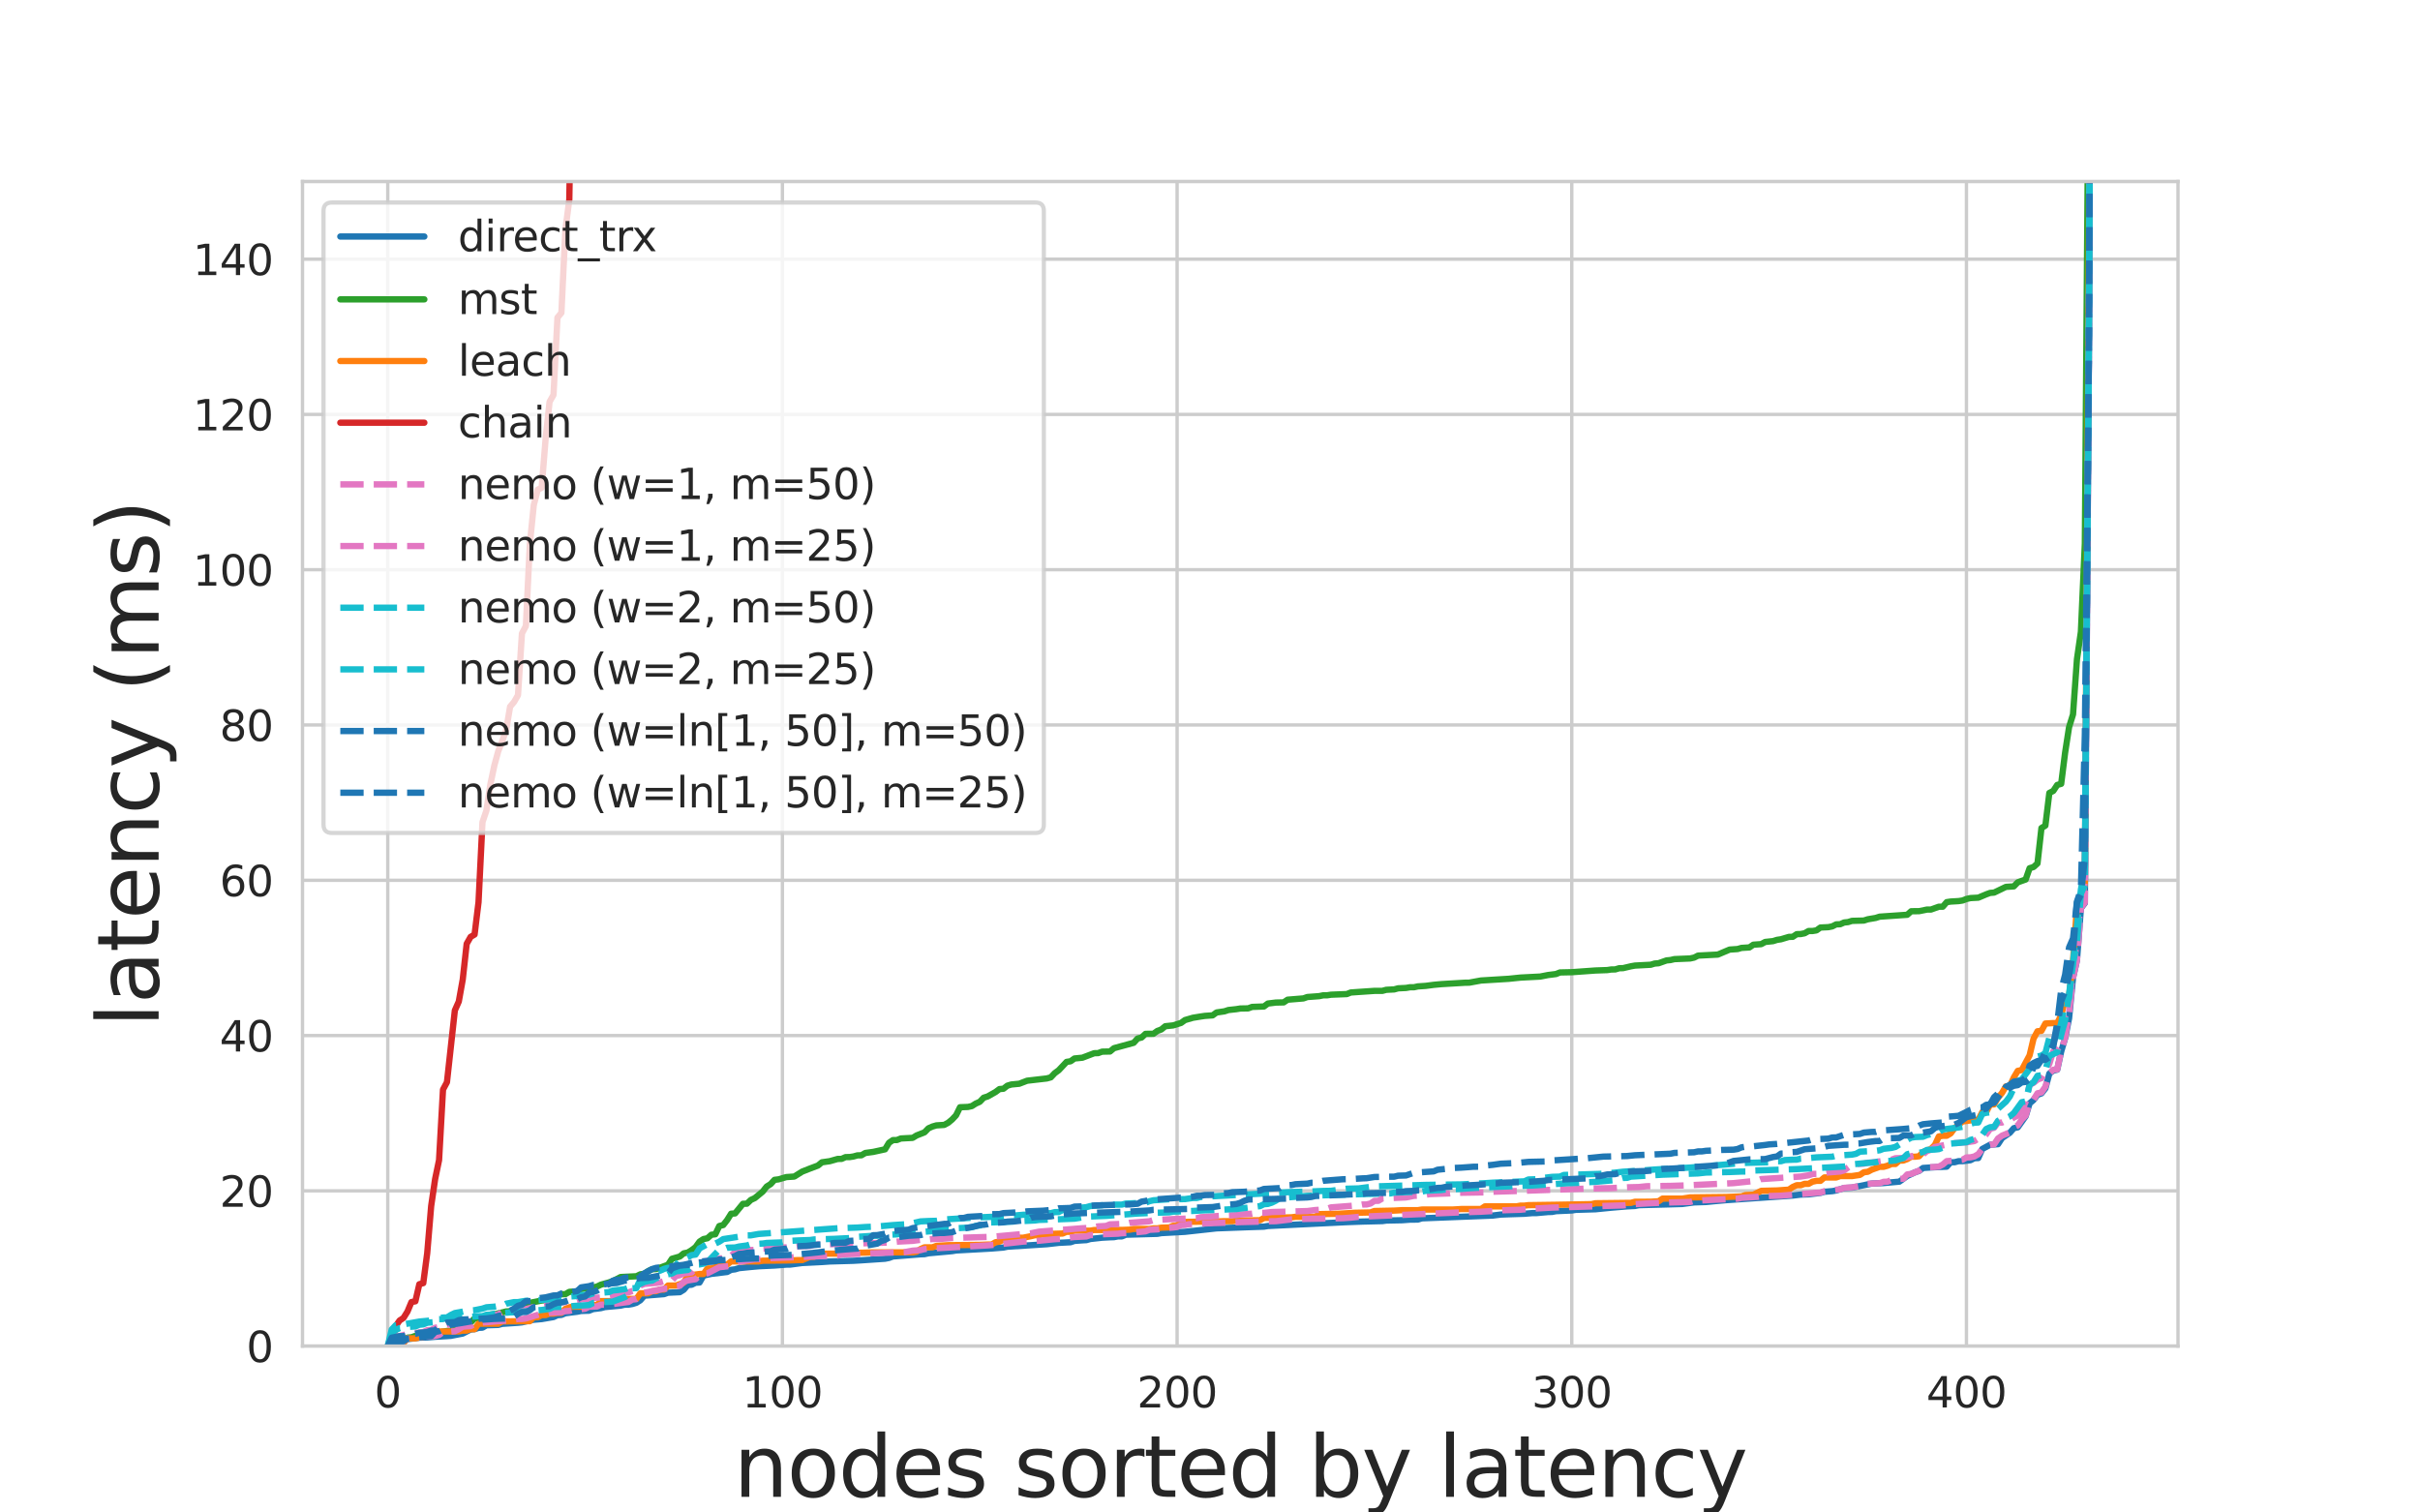 <?xml version="1.0" encoding="utf-8" standalone="no"?>
<!DOCTYPE svg PUBLIC "-//W3C//DTD SVG 1.1//EN"
  "http://www.w3.org/Graphics/SVG/1.1/DTD/svg11.dtd">
<svg xmlns:xlink="http://www.w3.org/1999/xlink" width="576pt" height="360pt" viewBox="0 0 576 360" xmlns="http://www.w3.org/2000/svg" version="1.1">
 <defs>
  <style type="text/css">*{stroke-linejoin: round; stroke-linecap: butt}</style>
 </defs>
 <g id="figure_1">
  <g id="patch_1">
   <path d="M 0 360 
L 576 360 
L 576 0 
L 0 0 
z
" style="fill: #ffffff"/>
  </g>
  <g id="axes_1">
   <g id="patch_2">
    <path d="M 72 320.4 
L 518.4 320.4 
L 518.4 43.2 
L 72 43.2 
z
" style="fill: #ffffff"/>
   </g>
   <g id="matplotlib.axis_1">
    <g id="xtick_1">
     <g id="line2d_1">
      <path d="M 92.291 320.4 
L 92.291 43.2 
" clip-path="url(#p6b61a5b1cc)" style="fill: none; stroke: #cccccc; stroke-width: 0.8; stroke-linecap: round"/>
     </g>
     <g id="text_1">
      <!-- 0 -->
      <g style="fill: #262626" transform="translate(89.11 334.998) scale(0.1 -0.1)">
       <defs>
        <path id="DejaVuSans-30" d="M 2034 4250 
Q 1547 4250 1301 3770 
Q 1056 3291 1056 2328 
Q 1056 1369 1301 889 
Q 1547 409 2034 409 
Q 2525 409 2770 889 
Q 3016 1369 3016 2328 
Q 3016 3291 2770 3770 
Q 2525 4250 2034 4250 
z
M 2034 4750 
Q 2819 4750 3233 4129 
Q 3647 3509 3647 2328 
Q 3647 1150 3233 529 
Q 2819 -91 2034 -91 
Q 1250 -91 836 529 
Q 422 1150 422 2328 
Q 422 3509 836 4129 
Q 1250 4750 2034 4750 
z
" transform="scale(0.016)"/>
       </defs>
       <use xlink:href="#DejaVuSans-30"/>
      </g>
     </g>
    </g>
    <g id="xtick_2">
     <g id="line2d_2">
      <path d="M 186.23 320.4 
L 186.23 43.2 
" clip-path="url(#p6b61a5b1cc)" style="fill: none; stroke: #cccccc; stroke-width: 0.8; stroke-linecap: round"/>
     </g>
     <g id="text_2">
      <!-- 100 -->
      <g style="fill: #262626" transform="translate(176.687 334.998) scale(0.1 -0.1)">
       <defs>
        <path id="DejaVuSans-31" d="M 794 531 
L 1825 531 
L 1825 4091 
L 703 3866 
L 703 4441 
L 1819 4666 
L 2450 4666 
L 2450 531 
L 3481 531 
L 3481 0 
L 794 0 
L 794 531 
z
" transform="scale(0.016)"/>
       </defs>
       <use xlink:href="#DejaVuSans-31"/>
       <use xlink:href="#DejaVuSans-30" x="63.623"/>
       <use xlink:href="#DejaVuSans-30" x="127.246"/>
      </g>
     </g>
    </g>
    <g id="xtick_3">
     <g id="line2d_3">
      <path d="M 280.17 320.4 
L 280.17 43.2 
" clip-path="url(#p6b61a5b1cc)" style="fill: none; stroke: #cccccc; stroke-width: 0.8; stroke-linecap: round"/>
     </g>
     <g id="text_3">
      <!-- 200 -->
      <g style="fill: #262626" transform="translate(270.626 334.998) scale(0.1 -0.1)">
       <defs>
        <path id="DejaVuSans-32" d="M 1228 531 
L 3431 531 
L 3431 0 
L 469 0 
L 469 531 
Q 828 903 1448 1529 
Q 2069 2156 2228 2338 
Q 2531 2678 2651 2914 
Q 2772 3150 2772 3378 
Q 2772 3750 2511 3984 
Q 2250 4219 1831 4219 
Q 1534 4219 1204 4116 
Q 875 4013 500 3803 
L 500 4441 
Q 881 4594 1212 4672 
Q 1544 4750 1819 4750 
Q 2544 4750 2975 4387 
Q 3406 4025 3406 3419 
Q 3406 3131 3298 2873 
Q 3191 2616 2906 2266 
Q 2828 2175 2409 1742 
Q 1991 1309 1228 531 
z
" transform="scale(0.016)"/>
       </defs>
       <use xlink:href="#DejaVuSans-32"/>
       <use xlink:href="#DejaVuSans-30" x="63.623"/>
       <use xlink:href="#DejaVuSans-30" x="127.246"/>
      </g>
     </g>
    </g>
    <g id="xtick_4">
     <g id="line2d_4">
      <path d="M 374.109 320.4 
L 374.109 43.2 
" clip-path="url(#p6b61a5b1cc)" style="fill: none; stroke: #cccccc; stroke-width: 0.8; stroke-linecap: round"/>
     </g>
     <g id="text_4">
      <!-- 300 -->
      <g style="fill: #262626" transform="translate(364.565 334.998) scale(0.1 -0.1)">
       <defs>
        <path id="DejaVuSans-33" d="M 2597 2516 
Q 3050 2419 3304 2112 
Q 3559 1806 3559 1356 
Q 3559 666 3084 287 
Q 2609 -91 1734 -91 
Q 1441 -91 1130 -33 
Q 819 25 488 141 
L 488 750 
Q 750 597 1062 519 
Q 1375 441 1716 441 
Q 2309 441 2620 675 
Q 2931 909 2931 1356 
Q 2931 1769 2642 2001 
Q 2353 2234 1838 2234 
L 1294 2234 
L 1294 2753 
L 1863 2753 
Q 2328 2753 2575 2939 
Q 2822 3125 2822 3475 
Q 2822 3834 2567 4026 
Q 2313 4219 1838 4219 
Q 1578 4219 1281 4162 
Q 984 4106 628 3988 
L 628 4550 
Q 988 4650 1302 4700 
Q 1616 4750 1894 4750 
Q 2613 4750 3031 4423 
Q 3450 4097 3450 3541 
Q 3450 3153 3228 2886 
Q 3006 2619 2597 2516 
z
" transform="scale(0.016)"/>
       </defs>
       <use xlink:href="#DejaVuSans-33"/>
       <use xlink:href="#DejaVuSans-30" x="63.623"/>
       <use xlink:href="#DejaVuSans-30" x="127.246"/>
      </g>
     </g>
    </g>
    <g id="xtick_5">
     <g id="line2d_5">
      <path d="M 468.048 320.4 
L 468.048 43.2 
" clip-path="url(#p6b61a5b1cc)" style="fill: none; stroke: #cccccc; stroke-width: 0.8; stroke-linecap: round"/>
     </g>
     <g id="text_5">
      <!-- 400 -->
      <g style="fill: #262626" transform="translate(458.505 334.998) scale(0.1 -0.1)">
       <defs>
        <path id="DejaVuSans-34" d="M 2419 4116 
L 825 1625 
L 2419 1625 
L 2419 4116 
z
M 2253 4666 
L 3047 4666 
L 3047 1625 
L 3713 1625 
L 3713 1100 
L 3047 1100 
L 3047 0 
L 2419 0 
L 2419 1100 
L 313 1100 
L 313 1709 
L 2253 4666 
z
" transform="scale(0.016)"/>
       </defs>
       <use xlink:href="#DejaVuSans-34"/>
       <use xlink:href="#DejaVuSans-30" x="63.623"/>
       <use xlink:href="#DejaVuSans-30" x="127.246"/>
      </g>
     </g>
    </g>
    <g id="text_6">
     <!-- nodes sorted by latency -->
     <g style="fill: #262626" transform="translate(174.636 356.275) scale(0.2 -0.2)">
      <defs>
       <path id="DejaVuSans-6e" d="M 3513 2113 
L 3513 0 
L 2938 0 
L 2938 2094 
Q 2938 2591 2744 2837 
Q 2550 3084 2163 3084 
Q 1697 3084 1428 2787 
Q 1159 2491 1159 1978 
L 1159 0 
L 581 0 
L 581 3500 
L 1159 3500 
L 1159 2956 
Q 1366 3272 1645 3428 
Q 1925 3584 2291 3584 
Q 2894 3584 3203 3211 
Q 3513 2838 3513 2113 
z
" transform="scale(0.016)"/>
       <path id="DejaVuSans-6f" d="M 1959 3097 
Q 1497 3097 1228 2736 
Q 959 2375 959 1747 
Q 959 1119 1226 758 
Q 1494 397 1959 397 
Q 2419 397 2687 759 
Q 2956 1122 2956 1747 
Q 2956 2369 2687 2733 
Q 2419 3097 1959 3097 
z
M 1959 3584 
Q 2709 3584 3137 3096 
Q 3566 2609 3566 1747 
Q 3566 888 3137 398 
Q 2709 -91 1959 -91 
Q 1206 -91 779 398 
Q 353 888 353 1747 
Q 353 2609 779 3096 
Q 1206 3584 1959 3584 
z
" transform="scale(0.016)"/>
       <path id="DejaVuSans-64" d="M 2906 2969 
L 2906 4863 
L 3481 4863 
L 3481 0 
L 2906 0 
L 2906 525 
Q 2725 213 2448 61 
Q 2172 -91 1784 -91 
Q 1150 -91 751 415 
Q 353 922 353 1747 
Q 353 2572 751 3078 
Q 1150 3584 1784 3584 
Q 2172 3584 2448 3432 
Q 2725 3281 2906 2969 
z
M 947 1747 
Q 947 1113 1208 752 
Q 1469 391 1925 391 
Q 2381 391 2643 752 
Q 2906 1113 2906 1747 
Q 2906 2381 2643 2742 
Q 2381 3103 1925 3103 
Q 1469 3103 1208 2742 
Q 947 2381 947 1747 
z
" transform="scale(0.016)"/>
       <path id="DejaVuSans-65" d="M 3597 1894 
L 3597 1613 
L 953 1613 
Q 991 1019 1311 708 
Q 1631 397 2203 397 
Q 2534 397 2845 478 
Q 3156 559 3463 722 
L 3463 178 
Q 3153 47 2828 -22 
Q 2503 -91 2169 -91 
Q 1331 -91 842 396 
Q 353 884 353 1716 
Q 353 2575 817 3079 
Q 1281 3584 2069 3584 
Q 2775 3584 3186 3129 
Q 3597 2675 3597 1894 
z
M 3022 2063 
Q 3016 2534 2758 2815 
Q 2500 3097 2075 3097 
Q 1594 3097 1305 2825 
Q 1016 2553 972 2059 
L 3022 2063 
z
" transform="scale(0.016)"/>
       <path id="DejaVuSans-73" d="M 2834 3397 
L 2834 2853 
Q 2591 2978 2328 3040 
Q 2066 3103 1784 3103 
Q 1356 3103 1142 2972 
Q 928 2841 928 2578 
Q 928 2378 1081 2264 
Q 1234 2150 1697 2047 
L 1894 2003 
Q 2506 1872 2764 1633 
Q 3022 1394 3022 966 
Q 3022 478 2636 193 
Q 2250 -91 1575 -91 
Q 1294 -91 989 -36 
Q 684 19 347 128 
L 347 722 
Q 666 556 975 473 
Q 1284 391 1588 391 
Q 1994 391 2212 530 
Q 2431 669 2431 922 
Q 2431 1156 2273 1281 
Q 2116 1406 1581 1522 
L 1381 1569 
Q 847 1681 609 1914 
Q 372 2147 372 2553 
Q 372 3047 722 3315 
Q 1072 3584 1716 3584 
Q 2034 3584 2315 3537 
Q 2597 3491 2834 3397 
z
" transform="scale(0.016)"/>
       <path id="DejaVuSans-20" transform="scale(0.016)"/>
       <path id="DejaVuSans-72" d="M 2631 2963 
Q 2534 3019 2420 3045 
Q 2306 3072 2169 3072 
Q 1681 3072 1420 2755 
Q 1159 2438 1159 1844 
L 1159 0 
L 581 0 
L 581 3500 
L 1159 3500 
L 1159 2956 
Q 1341 3275 1631 3429 
Q 1922 3584 2338 3584 
Q 2397 3584 2469 3576 
Q 2541 3569 2628 3553 
L 2631 2963 
z
" transform="scale(0.016)"/>
       <path id="DejaVuSans-74" d="M 1172 4494 
L 1172 3500 
L 2356 3500 
L 2356 3053 
L 1172 3053 
L 1172 1153 
Q 1172 725 1289 603 
Q 1406 481 1766 481 
L 2356 481 
L 2356 0 
L 1766 0 
Q 1100 0 847 248 
Q 594 497 594 1153 
L 594 3053 
L 172 3053 
L 172 3500 
L 594 3500 
L 594 4494 
L 1172 4494 
z
" transform="scale(0.016)"/>
       <path id="DejaVuSans-62" d="M 3116 1747 
Q 3116 2381 2855 2742 
Q 2594 3103 2138 3103 
Q 1681 3103 1420 2742 
Q 1159 2381 1159 1747 
Q 1159 1113 1420 752 
Q 1681 391 2138 391 
Q 2594 391 2855 752 
Q 3116 1113 3116 1747 
z
M 1159 2969 
Q 1341 3281 1617 3432 
Q 1894 3584 2278 3584 
Q 2916 3584 3314 3078 
Q 3713 2572 3713 1747 
Q 3713 922 3314 415 
Q 2916 -91 2278 -91 
Q 1894 -91 1617 61 
Q 1341 213 1159 525 
L 1159 0 
L 581 0 
L 581 4863 
L 1159 4863 
L 1159 2969 
z
" transform="scale(0.016)"/>
       <path id="DejaVuSans-79" d="M 2059 -325 
Q 1816 -950 1584 -1140 
Q 1353 -1331 966 -1331 
L 506 -1331 
L 506 -850 
L 844 -850 
Q 1081 -850 1212 -737 
Q 1344 -625 1503 -206 
L 1606 56 
L 191 3500 
L 800 3500 
L 1894 763 
L 2988 3500 
L 3597 3500 
L 2059 -325 
z
" transform="scale(0.016)"/>
       <path id="DejaVuSans-6c" d="M 603 4863 
L 1178 4863 
L 1178 0 
L 603 0 
L 603 4863 
z
" transform="scale(0.016)"/>
       <path id="DejaVuSans-61" d="M 2194 1759 
Q 1497 1759 1228 1600 
Q 959 1441 959 1056 
Q 959 750 1161 570 
Q 1363 391 1709 391 
Q 2188 391 2477 730 
Q 2766 1069 2766 1631 
L 2766 1759 
L 2194 1759 
z
M 3341 1997 
L 3341 0 
L 2766 0 
L 2766 531 
Q 2569 213 2275 61 
Q 1981 -91 1556 -91 
Q 1019 -91 701 211 
Q 384 513 384 1019 
Q 384 1609 779 1909 
Q 1175 2209 1959 2209 
L 2766 2209 
L 2766 2266 
Q 2766 2663 2505 2880 
Q 2244 3097 1772 3097 
Q 1472 3097 1187 3025 
Q 903 2953 641 2809 
L 641 3341 
Q 956 3463 1253 3523 
Q 1550 3584 1831 3584 
Q 2591 3584 2966 3190 
Q 3341 2797 3341 1997 
z
" transform="scale(0.016)"/>
       <path id="DejaVuSans-63" d="M 3122 3366 
L 3122 2828 
Q 2878 2963 2633 3030 
Q 2388 3097 2138 3097 
Q 1578 3097 1268 2742 
Q 959 2388 959 1747 
Q 959 1106 1268 751 
Q 1578 397 2138 397 
Q 2388 397 2633 464 
Q 2878 531 3122 666 
L 3122 134 
Q 2881 22 2623 -34 
Q 2366 -91 2075 -91 
Q 1284 -91 818 406 
Q 353 903 353 1747 
Q 353 2603 823 3093 
Q 1294 3584 2113 3584 
Q 2378 3584 2631 3529 
Q 2884 3475 3122 3366 
z
" transform="scale(0.016)"/>
      </defs>
      <use xlink:href="#DejaVuSans-6e"/>
      <use xlink:href="#DejaVuSans-6f" x="63.379"/>
      <use xlink:href="#DejaVuSans-64" x="124.561"/>
      <use xlink:href="#DejaVuSans-65" x="188.037"/>
      <use xlink:href="#DejaVuSans-73" x="249.561"/>
      <use xlink:href="#DejaVuSans-20" x="301.66"/>
      <use xlink:href="#DejaVuSans-73" x="333.447"/>
      <use xlink:href="#DejaVuSans-6f" x="385.547"/>
      <use xlink:href="#DejaVuSans-72" x="446.729"/>
      <use xlink:href="#DejaVuSans-74" x="487.842"/>
      <use xlink:href="#DejaVuSans-65" x="527.051"/>
      <use xlink:href="#DejaVuSans-64" x="588.574"/>
      <use xlink:href="#DejaVuSans-20" x="652.051"/>
      <use xlink:href="#DejaVuSans-62" x="683.838"/>
      <use xlink:href="#DejaVuSans-79" x="747.314"/>
      <use xlink:href="#DejaVuSans-20" x="806.494"/>
      <use xlink:href="#DejaVuSans-6c" x="838.281"/>
      <use xlink:href="#DejaVuSans-61" x="866.064"/>
      <use xlink:href="#DejaVuSans-74" x="927.344"/>
      <use xlink:href="#DejaVuSans-65" x="966.553"/>
      <use xlink:href="#DejaVuSans-6e" x="1028.076"/>
      <use xlink:href="#DejaVuSans-63" x="1091.455"/>
      <use xlink:href="#DejaVuSans-79" x="1146.436"/>
     </g>
    </g>
   </g>
   <g id="matplotlib.axis_2">
    <g id="ytick_1">
     <g id="line2d_6">
      <path d="M 72 320.4 
L 518.4 320.4 
" clip-path="url(#p6b61a5b1cc)" style="fill: none; stroke: #cccccc; stroke-width: 0.8; stroke-linecap: round"/>
     </g>
     <g id="text_7">
      <!-- 0 -->
      <g style="fill: #262626" transform="translate(58.638 324.199) scale(0.1 -0.1)">
       <use xlink:href="#DejaVuSans-30"/>
      </g>
     </g>
    </g>
    <g id="ytick_2">
     <g id="line2d_7">
      <path d="M 72 283.44 
L 518.4 283.44 
" clip-path="url(#p6b61a5b1cc)" style="fill: none; stroke: #cccccc; stroke-width: 0.8; stroke-linecap: round"/>
     </g>
     <g id="text_8">
      <!-- 20 -->
      <g style="fill: #262626" transform="translate(52.275 287.239) scale(0.1 -0.1)">
       <use xlink:href="#DejaVuSans-32"/>
       <use xlink:href="#DejaVuSans-30" x="63.623"/>
      </g>
     </g>
    </g>
    <g id="ytick_3">
     <g id="line2d_8">
      <path d="M 72 246.48 
L 518.4 246.48 
" clip-path="url(#p6b61a5b1cc)" style="fill: none; stroke: #cccccc; stroke-width: 0.8; stroke-linecap: round"/>
     </g>
     <g id="text_9">
      <!-- 40 -->
      <g style="fill: #262626" transform="translate(52.275 250.279) scale(0.1 -0.1)">
       <use xlink:href="#DejaVuSans-34"/>
       <use xlink:href="#DejaVuSans-30" x="63.623"/>
      </g>
     </g>
    </g>
    <g id="ytick_4">
     <g id="line2d_9">
      <path d="M 72 209.52 
L 518.4 209.52 
" clip-path="url(#p6b61a5b1cc)" style="fill: none; stroke: #cccccc; stroke-width: 0.8; stroke-linecap: round"/>
     </g>
     <g id="text_10">
      <!-- 60 -->
      <g style="fill: #262626" transform="translate(52.275 213.319) scale(0.1 -0.1)">
       <defs>
        <path id="DejaVuSans-36" d="M 2113 2584 
Q 1688 2584 1439 2293 
Q 1191 2003 1191 1497 
Q 1191 994 1439 701 
Q 1688 409 2113 409 
Q 2538 409 2786 701 
Q 3034 994 3034 1497 
Q 3034 2003 2786 2293 
Q 2538 2584 2113 2584 
z
M 3366 4563 
L 3366 3988 
Q 3128 4100 2886 4159 
Q 2644 4219 2406 4219 
Q 1781 4219 1451 3797 
Q 1122 3375 1075 2522 
Q 1259 2794 1537 2939 
Q 1816 3084 2150 3084 
Q 2853 3084 3261 2657 
Q 3669 2231 3669 1497 
Q 3669 778 3244 343 
Q 2819 -91 2113 -91 
Q 1303 -91 875 529 
Q 447 1150 447 2328 
Q 447 3434 972 4092 
Q 1497 4750 2381 4750 
Q 2619 4750 2861 4703 
Q 3103 4656 3366 4563 
z
" transform="scale(0.016)"/>
       </defs>
       <use xlink:href="#DejaVuSans-36"/>
       <use xlink:href="#DejaVuSans-30" x="63.623"/>
      </g>
     </g>
    </g>
    <g id="ytick_5">
     <g id="line2d_10">
      <path d="M 72 172.56 
L 518.4 172.56 
" clip-path="url(#p6b61a5b1cc)" style="fill: none; stroke: #cccccc; stroke-width: 0.8; stroke-linecap: round"/>
     </g>
     <g id="text_11">
      <!-- 80 -->
      <g style="fill: #262626" transform="translate(52.275 176.359) scale(0.1 -0.1)">
       <defs>
        <path id="DejaVuSans-38" d="M 2034 2216 
Q 1584 2216 1326 1975 
Q 1069 1734 1069 1313 
Q 1069 891 1326 650 
Q 1584 409 2034 409 
Q 2484 409 2743 651 
Q 3003 894 3003 1313 
Q 3003 1734 2745 1975 
Q 2488 2216 2034 2216 
z
M 1403 2484 
Q 997 2584 770 2862 
Q 544 3141 544 3541 
Q 544 4100 942 4425 
Q 1341 4750 2034 4750 
Q 2731 4750 3128 4425 
Q 3525 4100 3525 3541 
Q 3525 3141 3298 2862 
Q 3072 2584 2669 2484 
Q 3125 2378 3379 2068 
Q 3634 1759 3634 1313 
Q 3634 634 3220 271 
Q 2806 -91 2034 -91 
Q 1263 -91 848 271 
Q 434 634 434 1313 
Q 434 1759 690 2068 
Q 947 2378 1403 2484 
z
M 1172 3481 
Q 1172 3119 1398 2916 
Q 1625 2713 2034 2713 
Q 2441 2713 2670 2916 
Q 2900 3119 2900 3481 
Q 2900 3844 2670 4047 
Q 2441 4250 2034 4250 
Q 1625 4250 1398 4047 
Q 1172 3844 1172 3481 
z
" transform="scale(0.016)"/>
       </defs>
       <use xlink:href="#DejaVuSans-38"/>
       <use xlink:href="#DejaVuSans-30" x="63.623"/>
      </g>
     </g>
    </g>
    <g id="ytick_6">
     <g id="line2d_11">
      <path d="M 72 135.6 
L 518.4 135.6 
" clip-path="url(#p6b61a5b1cc)" style="fill: none; stroke: #cccccc; stroke-width: 0.8; stroke-linecap: round"/>
     </g>
     <g id="text_12">
      <!-- 100 -->
      <g style="fill: #262626" transform="translate(45.913 139.399) scale(0.1 -0.1)">
       <use xlink:href="#DejaVuSans-31"/>
       <use xlink:href="#DejaVuSans-30" x="63.623"/>
       <use xlink:href="#DejaVuSans-30" x="127.246"/>
      </g>
     </g>
    </g>
    <g id="ytick_7">
     <g id="line2d_12">
      <path d="M 72 98.64 
L 518.4 98.64 
" clip-path="url(#p6b61a5b1cc)" style="fill: none; stroke: #cccccc; stroke-width: 0.8; stroke-linecap: round"/>
     </g>
     <g id="text_13">
      <!-- 120 -->
      <g style="fill: #262626" transform="translate(45.913 102.439) scale(0.1 -0.1)">
       <use xlink:href="#DejaVuSans-31"/>
       <use xlink:href="#DejaVuSans-32" x="63.623"/>
       <use xlink:href="#DejaVuSans-30" x="127.246"/>
      </g>
     </g>
    </g>
    <g id="ytick_8">
     <g id="line2d_13">
      <path d="M 72 61.68 
L 518.4 61.68 
" clip-path="url(#p6b61a5b1cc)" style="fill: none; stroke: #cccccc; stroke-width: 0.8; stroke-linecap: round"/>
     </g>
     <g id="text_14">
      <!-- 140 -->
      <g style="fill: #262626" transform="translate(45.913 65.479) scale(0.1 -0.1)">
       <use xlink:href="#DejaVuSans-31"/>
       <use xlink:href="#DejaVuSans-34" x="63.623"/>
       <use xlink:href="#DejaVuSans-30" x="127.246"/>
      </g>
     </g>
    </g>
    <g id="text_15">
     <!-- latency (ms) -->
     <g style="fill: #262626" transform="translate(37.753 244.466) rotate(-90) scale(0.2 -0.2)">
      <defs>
       <path id="DejaVuSans-28" d="M 1984 4856 
Q 1566 4138 1362 3434 
Q 1159 2731 1159 2009 
Q 1159 1288 1364 580 
Q 1569 -128 1984 -844 
L 1484 -844 
Q 1016 -109 783 600 
Q 550 1309 550 2009 
Q 550 2706 781 3412 
Q 1013 4119 1484 4856 
L 1984 4856 
z
" transform="scale(0.016)"/>
       <path id="DejaVuSans-6d" d="M 3328 2828 
Q 3544 3216 3844 3400 
Q 4144 3584 4550 3584 
Q 5097 3584 5394 3201 
Q 5691 2819 5691 2113 
L 5691 0 
L 5113 0 
L 5113 2094 
Q 5113 2597 4934 2840 
Q 4756 3084 4391 3084 
Q 3944 3084 3684 2787 
Q 3425 2491 3425 1978 
L 3425 0 
L 2847 0 
L 2847 2094 
Q 2847 2600 2669 2842 
Q 2491 3084 2119 3084 
Q 1678 3084 1418 2786 
Q 1159 2488 1159 1978 
L 1159 0 
L 581 0 
L 581 3500 
L 1159 3500 
L 1159 2956 
Q 1356 3278 1631 3431 
Q 1906 3584 2284 3584 
Q 2666 3584 2933 3390 
Q 3200 3197 3328 2828 
z
" transform="scale(0.016)"/>
       <path id="DejaVuSans-29" d="M 513 4856 
L 1013 4856 
Q 1481 4119 1714 3412 
Q 1947 2706 1947 2009 
Q 1947 1309 1714 600 
Q 1481 -109 1013 -844 
L 513 -844 
Q 928 -128 1133 580 
Q 1338 1288 1338 2009 
Q 1338 2731 1133 3434 
Q 928 4138 513 4856 
z
" transform="scale(0.016)"/>
      </defs>
      <use xlink:href="#DejaVuSans-6c"/>
      <use xlink:href="#DejaVuSans-61" x="27.783"/>
      <use xlink:href="#DejaVuSans-74" x="89.062"/>
      <use xlink:href="#DejaVuSans-65" x="128.271"/>
      <use xlink:href="#DejaVuSans-6e" x="189.795"/>
      <use xlink:href="#DejaVuSans-63" x="253.174"/>
      <use xlink:href="#DejaVuSans-79" x="308.154"/>
      <use xlink:href="#DejaVuSans-20" x="367.334"/>
      <use xlink:href="#DejaVuSans-28" x="399.121"/>
      <use xlink:href="#DejaVuSans-6d" x="438.135"/>
      <use xlink:href="#DejaVuSans-73" x="535.547"/>
      <use xlink:href="#DejaVuSans-29" x="587.646"/>
     </g>
    </g>
   </g>
   <g id="line2d_14">
    <path d="M 92.291 320.4 
L 93.23 319.687 
L 96.048 319.256 
L 96.988 318.751 
L 99.806 318.396 
L 101.685 318.337 
L 103.564 318.182 
L 106.382 318.023 
L 107.321 317.955 
L 110.139 317.408 
L 112.018 316.442 
L 112.958 316.365 
L 113.897 316.053 
L 114.836 316.006 
L 115.776 315.442 
L 118.594 315.356 
L 119.533 315.097 
L 123.291 314.843 
L 124.23 314.747 
L 126.109 314.307 
L 127.048 314.125 
L 128.927 313.963 
L 131.745 313.481 
L 132.685 313.043 
L 133.624 312.97 
L 134.564 312.572 
L 137.382 312.218 
L 138.321 312.03 
L 140.2 311.972 
L 141.139 311.595 
L 143.018 311.359 
L 143.958 311.111 
L 147.715 310.765 
L 148.655 310.55 
L 149.594 310.529 
L 150.533 310.37 
L 151.473 310.083 
L 152.412 309.485 
L 153.352 308.401 
L 158.048 308.028 
L 158.988 307.693 
L 161.806 307.562 
L 162.745 306.984 
L 163.685 305.864 
L 164.624 305.786 
L 165.564 305.316 
L 166.503 305.262 
L 167.442 303.618 
L 169.321 303.206 
L 173.079 302.752 
L 174.018 302.242 
L 174.958 302.124 
L 175.897 301.841 
L 178.715 301.56 
L 180.594 301.392 
L 184.352 301.218 
L 187.17 301.005 
L 188.109 300.99 
L 190.927 300.619 
L 195.624 300.383 
L 197.503 300.251 
L 203.139 300.09 
L 205.018 299.978 
L 210.655 299.599 
L 211.594 299.412 
L 212.533 299.061 
L 215.352 298.841 
L 219.109 298.545 
L 220.048 298.513 
L 220.988 298.303 
L 226.624 297.791 
L 227.564 297.633 
L 236.018 297.167 
L 238.836 296.938 
L 239.776 296.737 
L 249.17 296.144 
L 251.988 295.822 
L 254.806 295.675 
L 255.745 295.358 
L 257.624 295.223 
L 258.564 295.174 
L 259.503 294.906 
L 262.321 294.597 
L 264.2 294.496 
L 265.139 294.467 
L 266.079 294.286 
L 267.018 294.282 
L 267.958 293.884 
L 275.473 293.673 
L 276.412 293.502 
L 282.048 293.194 
L 289.564 292.368 
L 297.079 292.09 
L 300.836 291.966 
L 301.776 291.81 
L 320.564 290.889 
L 324.321 290.753 
L 329.018 290.641 
L 329.958 290.514 
L 333.715 290.435 
L 335.594 290.296 
L 337.473 290.278 
L 338.412 289.986 
L 355.321 289.323 
L 357.2 289.089 
L 359.079 289.019 
L 362.836 288.898 
L 364.715 288.74 
L 365.655 288.74 
L 368.473 288.486 
L 369.412 288.463 
L 370.352 288.277 
L 374.109 288.113 
L 375.048 287.964 
L 379.745 287.827 
L 383.503 287.454 
L 387.261 287.137 
L 389.139 287.042 
L 390.079 286.852 
L 397.594 286.652 
L 400.412 286.568 
L 403.23 286.19 
L 406.048 286.1 
L 407.927 285.915 
L 410.745 285.667 
L 426.715 284.567 
L 428.594 284.337 
L 430.473 284.274 
L 433.291 283.936 
L 434.23 283.663 
L 436.109 283.517 
L 437.048 283.359 
L 438.927 282.775 
L 440.806 282.682 
L 445.503 281.712 
L 448.321 281.591 
L 452.079 281.253 
L 453.958 279.896 
L 455.836 279.019 
L 456.776 278.699 
L 457.715 277.998 
L 459.594 277.883 
L 461.473 277.78 
L 463.352 277.688 
L 464.291 276.647 
L 465.23 276.634 
L 466.17 276.383 
L 467.109 276.378 
L 468.988 276.158 
L 469.927 275.678 
L 470.867 275.634 
L 471.806 273.485 
L 473.685 272.472 
L 475.564 272.336 
L 476.503 270.895 
L 478.382 269.617 
L 479.321 268.527 
L 480.261 268.326 
L 482.139 265.691 
L 483.079 262.62 
L 484.018 261.821 
L 484.958 260.58 
L 485.897 260.246 
L 486.836 259.061 
L 487.776 255.536 
L 488.715 254.823 
L 489.655 254.605 
L 490.594 250.296 
L 491.533 247.098 
L 492.473 242.39 
L 493.412 232.752 
L 494.352 228.552 
L 495.291 216.185 
L 496.23 214.954 
L 497.17 87.066 
L 497.559 -1 
L 497.559 -1 
" clip-path="url(#p6b61a5b1cc)" style="fill: none; stroke: #1f77b4; stroke-width: 1.5; stroke-linecap: round"/>
   </g>
   <g id="line2d_15">
    <path d="M 92.291 320.4 
L 93.23 319.687 
L 95.109 319.352 
L 96.988 318.389 
L 97.927 318.301 
L 98.867 317.966 
L 99.806 317.941 
L 100.745 317.694 
L 102.624 317.443 
L 106.382 316.799 
L 107.321 316.772 
L 108.261 316.144 
L 110.139 315.845 
L 111.079 315.21 
L 112.018 314.775 
L 112.958 313.818 
L 114.836 313.73 
L 115.776 313.384 
L 116.715 312.894 
L 117.655 312.845 
L 120.473 312.148 
L 121.412 312.113 
L 122.352 311.963 
L 123.291 311.209 
L 124.23 311.192 
L 125.17 310.502 
L 126.109 310.101 
L 128.927 309.554 
L 129.867 309.462 
L 130.806 308.885 
L 131.745 308.783 
L 132.685 308.559 
L 133.624 308.042 
L 134.564 308.039 
L 135.503 307.488 
L 137.382 307.366 
L 138.321 306.826 
L 139.261 306.664 
L 140.2 306.654 
L 142.079 306.231 
L 143.018 305.778 
L 144.897 305.252 
L 145.836 304.943 
L 147.715 303.958 
L 151.473 303.774 
L 152.412 303.314 
L 153.352 303.197 
L 154.291 302.533 
L 155.23 302.087 
L 156.17 302.06 
L 158.988 301.044 
L 159.927 299.617 
L 161.806 299.078 
L 162.745 298.315 
L 163.685 298.133 
L 164.624 297.555 
L 165.564 296.839 
L 166.503 295.529 
L 167.442 294.921 
L 168.382 294.728 
L 169.321 293.893 
L 170.261 293.777 
L 171.2 291.814 
L 172.139 291.581 
L 173.079 290.384 
L 174.018 288.886 
L 174.958 288.816 
L 176.836 286.523 
L 177.776 286.502 
L 178.715 285.606 
L 179.655 285.171 
L 181.533 283.629 
L 182.473 282.428 
L 183.412 281.846 
L 184.352 280.826 
L 185.291 280.709 
L 187.17 280.166 
L 189.048 280.044 
L 190.927 278.869 
L 192.806 278.127 
L 194.685 277.424 
L 195.624 276.651 
L 197.503 276.383 
L 199.382 275.852 
L 200.321 275.835 
L 201.261 275.411 
L 202.2 275.408 
L 203.139 275.265 
L 204.079 275 
L 205.018 274.981 
L 205.958 274.431 
L 207.836 274.174 
L 210.655 273.561 
L 211.594 272.007 
L 212.533 271.366 
L 213.473 271.351 
L 214.412 270.982 
L 217.23 270.832 
L 218.17 270.257 
L 220.048 269.52 
L 220.988 268.559 
L 221.927 268.139 
L 222.867 267.865 
L 224.745 267.747 
L 225.685 267.235 
L 226.624 266.457 
L 227.564 265.452 
L 228.503 263.543 
L 230.382 263.474 
L 231.321 263.266 
L 232.261 262.667 
L 233.2 262.253 
L 234.139 261.273 
L 235.079 260.978 
L 236.958 259.917 
L 237.897 259.219 
L 238.836 259.14 
L 239.776 258.409 
L 240.715 258.13 
L 242.594 257.951 
L 244.473 257.231 
L 249.17 256.689 
L 250.109 256.428 
L 251.048 255.432 
L 251.988 254.743 
L 253.867 252.751 
L 254.806 252.606 
L 255.745 251.939 
L 257.624 251.756 
L 260.442 250.684 
L 261.382 250.66 
L 262.321 250.313 
L 264.2 250.276 
L 265.139 249.49 
L 269.836 248.209 
L 270.776 247.184 
L 271.715 246.947 
L 272.655 246.074 
L 274.533 246.06 
L 275.473 245.383 
L 276.412 245.037 
L 277.352 244.262 
L 279.23 244.065 
L 281.109 243.476 
L 282.048 242.795 
L 283.927 242.25 
L 285.806 241.945 
L 286.745 241.805 
L 288.624 241.673 
L 289.564 240.989 
L 291.442 240.714 
L 292.382 240.405 
L 294.261 240.199 
L 295.2 240.045 
L 297.079 240.01 
L 298.018 239.665 
L 300.836 239.564 
L 301.776 238.863 
L 303.655 238.63 
L 305.533 238.585 
L 306.473 237.948 
L 310.23 237.64 
L 311.17 237.311 
L 313.988 237.103 
L 314.927 236.908 
L 315.867 236.902 
L 316.806 236.757 
L 320.564 236.61 
L 321.503 236.233 
L 323.382 236.102 
L 327.139 235.848 
L 329.018 235.842 
L 329.958 235.59 
L 331.836 235.499 
L 332.776 235.24 
L 334.655 235.149 
L 335.594 234.987 
L 336.533 234.987 
L 337.473 234.783 
L 339.352 234.657 
L 341.23 234.411 
L 343.109 234.238 
L 348.745 233.905 
L 349.685 233.893 
L 352.503 233.378 
L 359.079 232.975 
L 361.897 232.683 
L 366.594 232.44 
L 368.473 232.073 
L 370.352 231.838 
L 371.291 231.463 
L 374.109 231.4 
L 379.745 230.997 
L 382.564 230.897 
L 383.503 230.754 
L 384.442 230.743 
L 385.382 230.459 
L 386.321 230.434 
L 388.2 229.993 
L 389.139 229.826 
L 392.897 229.627 
L 393.836 229.343 
L 394.776 229.267 
L 396.655 228.602 
L 397.594 228.511 
L 398.533 228.29 
L 402.291 228.132 
L 403.23 227.926 
L 404.17 227.451 
L 408.867 227.208 
L 411.685 226.018 
L 413.564 225.891 
L 414.503 225.622 
L 416.382 225.505 
L 417.321 224.859 
L 419.2 224.722 
L 420.139 224.204 
L 422.018 224.003 
L 422.958 223.705 
L 423.897 223.565 
L 425.776 223.002 
L 426.715 222.978 
L 427.655 222.347 
L 428.594 222.321 
L 429.533 222.136 
L 430.473 221.6 
L 431.412 221.599 
L 432.352 221.444 
L 433.291 220.771 
L 435.17 220.681 
L 436.109 220.493 
L 437.048 220.018 
L 437.988 219.989 
L 438.927 219.574 
L 439.867 219.477 
L 440.806 219.182 
L 443.624 219.109 
L 444.564 218.807 
L 446.442 218.486 
L 447.382 218.186 
L 453.958 217.733 
L 454.897 216.894 
L 456.776 216.872 
L 458.655 216.494 
L 459.594 216.491 
L 461.473 215.817 
L 462.412 215.81 
L 463.352 214.727 
L 464.291 214.587 
L 466.17 214.478 
L 467.109 214.339 
L 468.048 213.978 
L 468.988 213.761 
L 470.867 213.662 
L 472.745 212.871 
L 473.685 212.529 
L 474.624 212.453 
L 477.442 211.093 
L 479.321 210.974 
L 480.261 210.008 
L 482.139 209.341 
L 483.079 206.656 
L 484.018 206.365 
L 484.958 205.512 
L 485.897 197.092 
L 486.836 196.502 
L 487.776 188.739 
L 488.715 188.249 
L 489.655 186.831 
L 490.594 186.567 
L 491.533 179.126 
L 492.473 173.073 
L 493.412 170.037 
L 494.352 156.912 
L 495.291 150.374 
L 496.23 129.375 
L 497.224 -1 
L 497.224 -1 
" clip-path="url(#p6b61a5b1cc)" style="fill: none; stroke: #2ca02c; stroke-width: 1.5; stroke-linecap: round"/>
   </g>
   <g id="line2d_16">
    <path d="M 92.291 320.4 
L 93.23 320.4 
L 94.17 319.687 
L 96.048 319.687 
L 96.988 318.552 
L 98.867 318.552 
L 100.745 318.165 
L 101.685 317.839 
L 102.624 316.918 
L 109.2 316.918 
L 110.139 316.704 
L 111.079 316.704 
L 112.018 316.365 
L 112.958 316.365 
L 113.897 315.07 
L 118.594 315.07 
L 119.533 314.517 
L 126.109 314.469 
L 127.048 313.517 
L 127.988 313.517 
L 128.927 313.008 
L 129.867 313.008 
L 130.806 312.669 
L 131.745 312.669 
L 132.685 312.48 
L 133.624 312.48 
L 134.564 311.527 
L 135.503 311.16 
L 136.442 311.017 
L 139.261 311.017 
L 140.2 310.632 
L 142.079 310.632 
L 143.018 309.679 
L 147.715 309.679 
L 148.655 309.169 
L 151.473 309.169 
L 152.412 307.831 
L 154.291 307.831 
L 155.23 307.321 
L 156.17 307.321 
L 157.109 306.936 
L 158.048 306.936 
L 158.988 305.983 
L 160.867 305.983 
L 162.745 305.316 
L 163.685 303.625 
L 166.503 303.24 
L 167.442 303.24 
L 168.382 301.92 
L 169.321 301.92 
L 172.139 300.99 
L 173.079 300.99 
L 174.018 300.241 
L 180.594 300.241 
L 181.533 300.072 
L 188.109 299.999 
L 189.988 299.929 
L 190.927 299.929 
L 192.806 299.142 
L 193.745 299.142 
L 194.685 298.393 
L 201.261 298.393 
L 202.2 298.224 
L 205.958 298.151 
L 207.836 298.081 
L 217.23 298.081 
L 218.17 297.924 
L 219.109 297.299 
L 220.048 296.885 
L 221.927 296.885 
L 222.867 296.545 
L 225.685 296.376 
L 233.2 296.303 
L 235.079 296.233 
L 236.018 296.233 
L 236.958 295.675 
L 237.897 295.538 
L 238.836 295.037 
L 240.715 294.615 
L 243.533 294.597 
L 245.412 294.228 
L 246.352 294 
L 247.291 294 
L 248.23 293.827 
L 249.17 293.827 
L 250.109 293.69 
L 252.927 293.603 
L 253.867 293.189 
L 254.806 293.189 
L 255.745 292.921 
L 259.503 292.921 
L 260.442 292.767 
L 267.018 292.749 
L 268.897 292.68 
L 269.836 292.51 
L 273.594 292.51 
L 274.533 292.38 
L 275.473 292.38 
L 276.412 292.207 
L 278.291 292.152 
L 279.23 291.755 
L 280.17 291.755 
L 281.109 290.832 
L 289.564 290.74 
L 291.442 290.662 
L 293.321 290.662 
L 294.261 290.532 
L 299.897 290.435 
L 300.836 289.907 
L 307.412 289.745 
L 308.352 289.621 
L 313.048 289.621 
L 313.988 288.984 
L 318.685 288.892 
L 322.442 288.666 
L 326.2 288.587 
L 327.139 288.244 
L 331.836 288.146 
L 333.715 288.042 
L 337.473 288.042 
L 338.412 287.897 
L 345.927 287.882 
L 347.806 287.773 
L 352.503 287.773 
L 353.442 287.137 
L 360.958 287.136 
L 361.897 286.966 
L 362.836 286.966 
L 363.776 286.852 
L 370.352 286.759 
L 378.806 286.609 
L 379.745 286.396 
L 388.2 286.298 
L 389.139 286.049 
L 392.897 286.034 
L 394.776 285.925 
L 395.715 285.289 
L 400.412 285.288 
L 402.291 285.004 
L 410.745 284.911 
L 414.503 284.761 
L 415.442 284.45 
L 417.321 284.363 
L 419.2 283.441 
L 422.958 283.348 
L 425.776 283.156 
L 426.715 282.515 
L 427.655 282.105 
L 428.594 282.105 
L 429.533 281.775 
L 430.473 281.775 
L 431.412 281.263 
L 432.352 281.065 
L 433.291 281.065 
L 434.23 280.257 
L 437.048 280.257 
L 437.988 279.927 
L 440.806 279.927 
L 442.685 279.652 
L 443.624 279.019 
L 444.564 278.906 
L 445.503 278.409 
L 447.382 277.726 
L 448.321 277.726 
L 449.261 277.464 
L 450.2 277.058 
L 451.139 277.058 
L 452.079 276.231 
L 453.018 276.231 
L 453.958 275.878 
L 454.897 275.323 
L 455.836 275.323 
L 456.776 275.21 
L 457.715 274.2 
L 459.594 273.475 
L 460.533 272.535 
L 461.473 270.504 
L 462.412 270.334 
L 463.352 270.334 
L 464.291 269.779 
L 465.23 268.486 
L 467.109 266.928 
L 469.927 266.563 
L 470.867 266.563 
L 471.806 264.715 
L 472.745 264.715 
L 473.685 262.867 
L 474.624 262.867 
L 475.564 261.264 
L 476.503 260.147 
L 477.442 258.578 
L 478.382 258.491 
L 479.321 256.451 
L 480.261 254.882 
L 481.2 254.702 
L 483.079 251.186 
L 484.018 247.211 
L 484.958 245.462 
L 485.897 245.363 
L 486.836 243.614 
L 488.715 243.515 
L 489.655 243.515 
L 490.594 241.667 
L 491.533 237.971 
L 492.473 237.148 
L 493.412 228.83 
L 494.352 215.795 
L 495.291 214.046 
L 496.23 210.251 
L 497.17 66.107 
L 497.464 -1 
L 497.464 -1 
" clip-path="url(#p6b61a5b1cc)" style="fill: none; stroke: #ff7f0e; stroke-width: 1.5; stroke-linecap: round"/>
   </g>
   <g id="line2d_17">
    <path d="M 92.291 320.4 
L 93.23 319.687 
L 94.17 315.657 
L 95.109 314.307 
L 96.048 313.686 
L 96.988 312.17 
L 97.927 309.916 
L 98.867 309.736 
L 99.806 305.669 
L 100.745 305.406 
L 101.685 298.269 
L 102.624 287.065 
L 103.564 280.653 
L 104.503 276.13 
L 105.442 259.338 
L 106.382 257.585 
L 108.261 240.494 
L 109.2 238.386 
L 110.139 233.143 
L 111.079 224.64 
L 112.018 222.989 
L 112.958 222.434 
L 113.897 214.737 
L 114.836 195.684 
L 115.776 192.928 
L 116.715 186.71 
L 117.655 182.23 
L 118.594 178.784 
L 119.533 176.435 
L 120.473 173.766 
L 121.412 168.191 
L 122.352 167.087 
L 123.291 165.462 
L 124.23 150.78 
L 125.17 149.003 
L 126.109 129.54 
L 127.048 120.217 
L 127.988 116.543 
L 128.927 116.09 
L 129.867 104.432 
L 130.806 95.631 
L 131.745 93.992 
L 132.685 75.594 
L 133.624 74.458 
L 134.564 54.741 
L 135.503 47.523 
L 136.316 -1 
L 136.316 -1 
" clip-path="url(#p6b61a5b1cc)" style="fill: none; stroke: #d62728; stroke-width: 1.5; stroke-linecap: round"/>
   </g>
   <g id="line2d_18">
    <path d="M 92.291 320.4 
L 93.23 319.687 
L 96.048 319.256 
L 96.988 318.622 
L 97.927 318.551 
L 99.806 318.216 
L 103.564 317.998 
L 104.503 317.74 
L 105.442 317.047 
L 106.382 317.04 
L 108.261 316.848 
L 109.2 316.386 
L 110.139 315.77 
L 112.018 315.638 
L 112.958 315.135 
L 113.897 315.059 
L 114.836 314.776 
L 116.715 314.632 
L 120.473 314.315 
L 121.412 314.11 
L 122.352 314.1 
L 123.291 313.954 
L 124.23 313.948 
L 125.17 313.812 
L 128.927 312.682 
L 129.867 312.679 
L 130.806 312.479 
L 133.624 312.333 
L 134.564 312.08 
L 135.503 312.033 
L 136.442 311.751 
L 137.382 311.736 
L 139.261 311.497 
L 140.2 311.022 
L 142.079 310.96 
L 143.018 310.542 
L 144.897 310.517 
L 149.594 309.879 
L 150.533 309.323 
L 151.473 309.211 
L 152.412 308.545 
L 153.352 307.697 
L 158.048 306.741 
L 158.988 306.717 
L 159.927 306.49 
L 160.867 306.123 
L 161.806 306.047 
L 162.745 305.115 
L 163.685 304.775 
L 165.564 304.471 
L 166.503 303.576 
L 167.442 303.133 
L 168.382 303.077 
L 171.2 301.627 
L 174.018 301.301 
L 174.958 300.88 
L 175.897 300.316 
L 179.655 299.75 
L 181.533 299.688 
L 182.473 299.517 
L 184.352 299.43 
L 199.382 298.841 
L 200.321 298.558 
L 203.139 298.485 
L 215.352 298.025 
L 217.23 297.677 
L 219.109 297.551 
L 220.048 297.306 
L 221.927 297.156 
L 224.745 297.002 
L 227.564 296.846 
L 235.079 296.425 
L 236.958 296.258 
L 243.533 295.524 
L 247.291 295.317 
L 251.048 294.954 
L 252.927 294.853 
L 253.867 294.644 
L 255.745 294.435 
L 258.564 294.299 
L 259.503 293.973 
L 260.442 293.956 
L 262.321 293.776 
L 266.079 293.643 
L 267.018 293.529 
L 268.897 293.451 
L 272.655 293.077 
L 273.594 292.716 
L 275.473 292.618 
L 277.352 292.325 
L 279.23 292.171 
L 280.17 292.051 
L 281.109 291.596 
L 282.048 291.567 
L 282.988 291.38 
L 288.624 291.127 
L 292.382 291.008 
L 295.2 290.887 
L 298.958 290.795 
L 302.715 290.671 
L 303.655 290.667 
L 307.412 290.225 
L 311.17 290.114 
L 319.624 289.956 
L 321.503 289.821 
L 323.382 289.629 
L 347.806 288.557 
L 352.503 288.411 
L 354.382 288.298 
L 356.261 288.216 
L 357.2 288.078 
L 361.897 287.942 
L 363.776 287.744 
L 369.412 287.433 
L 379.745 287.125 
L 381.624 287.048 
L 386.321 286.909 
L 389.139 286.6 
L 392.897 286.386 
L 396.655 286.226 
L 402.291 286.086 
L 403.23 285.799 
L 413.564 285.314 
L 414.503 285.104 
L 418.261 284.883 
L 419.2 284.731 
L 423.897 284.594 
L 432.352 283.908 
L 433.291 283.868 
L 434.23 283.528 
L 437.988 283.072 
L 438.927 282.733 
L 440.806 282.602 
L 442.685 282.282 
L 443.624 281.787 
L 447.382 281.619 
L 448.321 281.296 
L 449.261 281.258 
L 450.2 280.87 
L 451.139 280.676 
L 453.018 280.554 
L 453.958 279.536 
L 454.897 279.411 
L 456.776 278.635 
L 457.715 277.86 
L 460.533 277.766 
L 461.473 277.68 
L 462.412 277.184 
L 463.352 276.371 
L 465.23 276.247 
L 467.109 276.028 
L 468.048 275.499 
L 468.988 275.471 
L 469.927 275.261 
L 470.867 274.709 
L 471.806 273.48 
L 472.745 272.895 
L 473.685 272.464 
L 474.624 272.384 
L 475.564 270.978 
L 476.503 270.311 
L 478.382 269.514 
L 479.321 268.319 
L 480.261 267.874 
L 481.2 266.507 
L 482.139 265.527 
L 483.079 262.361 
L 484.018 261.732 
L 484.958 260.223 
L 485.897 260.018 
L 486.836 258.659 
L 487.776 255.486 
L 488.715 254.619 
L 489.655 254.534 
L 490.594 250.079 
L 491.533 247.02 
L 492.473 241.181 
L 493.412 232.747 
L 494.352 228.517 
L 495.291 216.085 
L 496.23 214.814 
L 497.17 87.024 
L 497.559 -1 
L 497.559 -1 
" clip-path="url(#p6b61a5b1cc)" style="fill: none; stroke-dasharray: 5.55,2.4; stroke-dashoffset: 0; stroke: #e377c2; stroke-width: 1.5"/>
   </g>
   <g id="line2d_19">
    <path d="M 92.291 320.4 
L 93.23 318.392 
L 94.17 318.031 
L 95.109 318.018 
L 96.988 317.495 
L 97.927 317.478 
L 98.867 317.293 
L 100.745 317.066 
L 101.685 316.611 
L 102.624 316.575 
L 103.564 316.041 
L 104.503 315.854 
L 105.442 315.787 
L 106.382 315.293 
L 108.261 315.163 
L 109.2 314.731 
L 110.139 314.686 
L 111.079 314.323 
L 112.958 314.015 
L 113.897 313.493 
L 118.594 312.84 
L 119.533 312.341 
L 120.473 312.183 
L 121.412 311.837 
L 124.23 311.711 
L 125.17 311.596 
L 127.988 310.836 
L 130.806 310.536 
L 132.685 310.004 
L 135.503 309.892 
L 137.382 309.685 
L 138.321 309.225 
L 140.2 309.166 
L 142.079 308.875 
L 144.897 308.641 
L 146.776 308.191 
L 147.715 307.844 
L 149.594 307.6 
L 150.533 307.278 
L 151.473 307.166 
L 152.412 305.984 
L 153.352 305.589 
L 156.17 305.362 
L 157.109 305.223 
L 158.048 304.933 
L 158.988 304.796 
L 159.927 304.788 
L 160.867 303.716 
L 161.806 303.524 
L 162.745 303.098 
L 164.624 302.855 
L 166.503 300.798 
L 167.442 300.287 
L 168.382 300.092 
L 170.261 299.991 
L 171.2 299.553 
L 172.139 299.477 
L 174.018 298.9 
L 174.958 298.019 
L 175.897 297.881 
L 176.836 297.568 
L 180.594 297.47 
L 181.533 297.209 
L 184.352 297.047 
L 186.23 296.937 
L 189.048 296.808 
L 189.988 296.642 
L 192.806 296.536 
L 193.745 296.261 
L 211.594 295.755 
L 213.473 295.54 
L 217.23 295.351 
L 219.109 295.102 
L 220.988 295.032 
L 221.927 294.914 
L 223.806 294.894 
L 226.624 294.667 
L 236.018 294.387 
L 245.412 293.544 
L 247.291 293.162 
L 257.624 292.342 
L 259.503 292.258 
L 261.382 291.897 
L 263.261 291.798 
L 264.2 291.415 
L 267.958 291.285 
L 268.897 291.054 
L 273.594 290.688 
L 274.533 290.398 
L 278.291 290.203 
L 284.867 289.95 
L 285.806 289.706 
L 290.503 289.392 
L 292.382 289.274 
L 294.261 289.219 
L 295.2 289.068 
L 298.018 288.88 
L 298.958 288.706 
L 300.836 288.689 
L 302.715 288.488 
L 311.17 288.251 
L 313.048 288.012 
L 314.927 287.9 
L 315.867 287.715 
L 316.806 287.379 
L 323.382 286.875 
L 324.321 286.693 
L 325.261 286.686 
L 326.2 286.46 
L 327.139 285.833 
L 328.079 285.814 
L 329.018 285.255 
L 334.655 285.009 
L 336.533 284.637 
L 338.412 284.545 
L 340.291 284.222 
L 344.988 284.052 
L 345.927 283.929 
L 353.442 283.808 
L 355.321 283.657 
L 361.897 283.457 
L 377.867 282.906 
L 383.503 282.796 
L 387.261 282.603 
L 390.079 282.534 
L 391.958 282.339 
L 397.594 282.264 
L 401.352 282.142 
L 412.624 281.61 
L 418.261 281.015 
L 419.2 280.648 
L 428.594 280.037 
L 430.473 279.745 
L 431.412 279.422 
L 433.291 279.384 
L 435.17 279.059 
L 437.988 278.847 
L 438.927 278.579 
L 440.806 277.181 
L 441.745 277.044 
L 443.624 276.971 
L 444.564 276.741 
L 445.503 276.72 
L 449.261 276.134 
L 450.2 276.038 
L 451.139 275.677 
L 453.018 275.63 
L 456.776 274.819 
L 457.715 274.765 
L 458.655 273.961 
L 459.594 273.663 
L 460.533 273.003 
L 465.23 272.074 
L 466.17 272.047 
L 467.109 271.902 
L 468.048 271.901 
L 469.927 271.604 
L 470.867 271.026 
L 471.806 270.888 
L 472.745 269.986 
L 473.685 268.667 
L 474.624 268.425 
L 475.564 267.196 
L 476.503 267.195 
L 477.442 266.667 
L 478.382 266.612 
L 479.321 265.976 
L 480.261 265.527 
L 481.2 264.43 
L 482.139 262.267 
L 483.079 258.197 
L 484.018 257.739 
L 484.958 256.976 
L 485.897 256.616 
L 487.776 253.211 
L 488.715 250.21 
L 489.655 249.861 
L 490.594 248.579 
L 491.533 241.87 
L 492.473 238.897 
L 493.412 231.555 
L 495.291 214.997 
L 496.23 209.886 
L 497.17 85.753 
L 497.554 -1 
L 497.554 -1 
" clip-path="url(#p6b61a5b1cc)" style="fill: none; stroke-dasharray: 5.55,2.4; stroke-dashoffset: 0; stroke: #e377c2; stroke-width: 1.5"/>
   </g>
   <g id="line2d_20">
    <path d="M 92.291 320.4 
L 93.23 317.408 
L 94.17 316.587 
L 95.109 316.116 
L 96.048 316.057 
L 96.988 315.842 
L 98.867 315.722 
L 99.806 315.312 
L 100.745 315.229 
L 101.685 314.843 
L 103.564 314.668 
L 104.503 313.734 
L 105.442 313.599 
L 106.382 313.577 
L 107.321 312.982 
L 108.261 312.529 
L 110.139 312.194 
L 111.079 311.979 
L 112.958 311.851 
L 114.836 311.47 
L 115.776 311.157 
L 117.655 311.013 
L 118.594 310.838 
L 119.533 310.807 
L 120.473 310.307 
L 122.352 309.927 
L 123.291 309.926 
L 125.17 309.612 
L 130.806 309.294 
L 131.745 309.2 
L 132.685 308.704 
L 135.503 308.605 
L 137.382 308.476 
L 138.321 308.248 
L 140.2 308.169 
L 141.139 307.855 
L 144.897 307.553 
L 145.836 307.175 
L 148.655 306.852 
L 149.594 306.528 
L 150.533 306.429 
L 153.352 305.149 
L 154.291 304.918 
L 155.23 304.812 
L 156.17 304.237 
L 158.048 303.802 
L 158.988 303.301 
L 159.927 303.12 
L 160.867 302.608 
L 163.685 302.274 
L 165.564 300.991 
L 166.503 300.956 
L 167.442 300.781 
L 168.382 300.38 
L 171.2 297.478 
L 172.139 297.37 
L 173.079 296.977 
L 174.958 296.924 
L 175.897 296.694 
L 177.776 296.444 
L 178.715 296.145 
L 181.533 295.987 
L 182.473 295.846 
L 186.23 295.706 
L 187.17 295.398 
L 189.988 295.247 
L 192.806 295.144 
L 193.745 295.012 
L 198.442 294.874 
L 202.2 294.69 
L 204.079 294.386 
L 207.836 294.14 
L 208.776 294.137 
L 210.655 293.951 
L 213.473 293.797 
L 215.352 293.529 
L 217.23 293.358 
L 219.109 293.248 
L 221.927 293.028 
L 223.806 292.66 
L 224.745 292.656 
L 225.685 292.436 
L 230.382 292.199 
L 231.321 292.105 
L 232.261 291.766 
L 234.139 291.602 
L 235.079 290.999 
L 239.776 290.814 
L 246.352 290.494 
L 247.291 290.364 
L 251.988 290.215 
L 255.745 290.066 
L 258.564 289.587 
L 263.261 289.407 
L 270.776 288.842 
L 275.473 288.651 
L 278.291 288.559 
L 279.23 288.395 
L 283.927 288.228 
L 286.745 288.075 
L 290.503 287.957 
L 292.382 287.852 
L 294.261 287.78 
L 299.897 287.079 
L 300.836 286.628 
L 301.776 286.558 
L 302.715 286.255 
L 303.655 285.79 
L 304.594 285.156 
L 311.17 284.625 
L 325.261 284.193 
L 330.897 284.06 
L 331.836 283.867 
L 338.412 283.616 
L 339.352 283.43 
L 343.109 283.246 
L 344.048 283.112 
L 347.806 282.983 
L 349.685 282.836 
L 351.564 282.723 
L 356.261 282.491 
L 360.018 282.339 
L 364.715 282.177 
L 373.17 281.626 
L 375.048 281.569 
L 377.867 281.395 
L 379.745 281.296 
L 384.442 280.885 
L 386.321 280.372 
L 387.261 280.354 
L 388.2 280.06 
L 395.715 279.597 
L 404.17 279.298 
L 406.048 279.092 
L 411.685 278.965 
L 414.503 278.853 
L 416.382 278.842 
L 417.321 278.615 
L 427.655 278.269 
L 432.352 278.027 
L 438.927 277.656 
L 439.867 277.495 
L 440.806 277.135 
L 446.442 276.623 
L 447.382 276.385 
L 450.2 276.311 
L 451.139 276.202 
L 453.018 275.641 
L 453.958 274.73 
L 454.897 274.497 
L 456.776 274.393 
L 457.715 274.193 
L 458.655 273.697 
L 460.533 273.617 
L 461.473 273.516 
L 463.352 272.783 
L 464.291 272.208 
L 468.048 271.865 
L 468.988 271.336 
L 469.927 271.098 
L 471.806 270.085 
L 472.745 268.731 
L 473.685 268.301 
L 474.624 268.221 
L 475.564 266.773 
L 476.503 266.336 
L 477.442 266.159 
L 478.382 265.715 
L 479.321 264.93 
L 481.2 262.344 
L 482.139 262.164 
L 483.079 258.198 
L 484.018 257.569 
L 484.958 256.06 
L 485.897 255.931 
L 486.836 254.71 
L 487.776 251.323 
L 489.655 250.456 
L 490.594 246.313 
L 491.533 242.857 
L 492.473 236.631 
L 493.412 229.289 
L 494.352 224.354 
L 495.291 212.731 
L 496.23 210.651 
L 497.17 83.487 
L 497.549 -1 
L 497.549 -1 
" clip-path="url(#p6b61a5b1cc)" style="fill: none; stroke-dasharray: 5.55,2.4; stroke-dashoffset: 0; stroke: #17becf; stroke-width: 1.5"/>
   </g>
   <g id="line2d_21">
    <path d="M 92.291 320.4 
L 93.23 316.442 
L 94.17 315.465 
L 95.109 315.397 
L 99.806 314.557 
L 103.564 314.205 
L 104.503 313.991 
L 105.442 313.959 
L 106.382 313.618 
L 111.079 313.489 
L 113.897 313.289 
L 114.836 313.281 
L 115.776 312.935 
L 116.715 312.903 
L 117.655 312.688 
L 119.533 312.521 
L 121.412 312.385 
L 122.352 312.349 
L 123.291 312.196 
L 125.17 312.13 
L 127.048 311.93 
L 128.927 311.806 
L 130.806 311.526 
L 131.745 311.104 
L 135.503 311.018 
L 136.442 310.859 
L 140.2 310.625 
L 141.139 310.156 
L 143.018 309.966 
L 145.836 309.807 
L 148.655 308.767 
L 149.594 308.232 
L 150.533 306.638 
L 151.473 306.6 
L 152.412 304.576 
L 153.352 303.812 
L 156.17 302.665 
L 157.109 302.443 
L 158.048 302.025 
L 158.988 301.758 
L 159.927 301.756 
L 160.867 301.166 
L 161.806 300.028 
L 163.685 299.26 
L 164.624 298.74 
L 165.564 298.614 
L 166.503 297.143 
L 168.382 296.123 
L 169.321 296.12 
L 170.261 295.993 
L 171.2 295.545 
L 172.139 294.928 
L 174.958 294.497 
L 177.776 294.05 
L 178.715 294.033 
L 180.594 293.702 
L 199.382 292.344 
L 204.079 292.183 
L 205.958 292.054 
L 208.776 291.933 
L 212.533 291.591 
L 214.412 291.469 
L 216.291 291.359 
L 219.109 290.715 
L 220.988 290.627 
L 222.867 290.576 
L 224.745 290.25 
L 232.261 289.791 
L 239.776 289.457 
L 243.533 289.139 
L 244.473 289.127 
L 245.412 289.003 
L 246.352 289 
L 248.23 288.822 
L 250.109 288.751 
L 251.048 288.509 
L 251.988 288.492 
L 252.927 288.008 
L 253.867 287.786 
L 258.564 287.33 
L 259.503 287.07 
L 261.382 286.937 
L 264.2 286.743 
L 267.018 286.716 
L 267.958 286.473 
L 272.655 286.277 
L 273.594 285.91 
L 274.533 285.691 
L 278.291 285.441 
L 282.048 285.411 
L 283.927 285.142 
L 284.867 285.14 
L 285.806 284.896 
L 307.412 283.72 
L 311.17 283.627 
L 314.927 283.47 
L 316.806 283.433 
L 320.564 282.935 
L 323.382 282.862 
L 326.2 282.493 
L 328.079 282.365 
L 339.352 282.028 
L 347.806 281.905 
L 353.442 281.62 
L 355.321 281.496 
L 362.836 281.181 
L 363.776 280.741 
L 365.655 280.677 
L 366.594 280.367 
L 367.533 280.351 
L 369.412 280.115 
L 371.291 280.053 
L 372.23 279.663 
L 380.685 279.412 
L 382.564 279.27 
L 384.442 279.104 
L 386.321 278.89 
L 391.018 278.583 
L 393.836 278.367 
L 402.291 277.901 
L 412.624 277.003 
L 413.564 276.845 
L 421.079 276.645 
L 422.018 276.418 
L 423.897 276.392 
L 424.836 276.115 
L 426.715 276.033 
L 427.655 276.015 
L 428.594 275.778 
L 430.473 275.648 
L 432.352 275.472 
L 436.109 275.318 
L 437.048 275.07 
L 440.806 274.821 
L 441.745 274.638 
L 442.685 274.117 
L 446.442 273.914 
L 447.382 273.791 
L 448.321 273.436 
L 450.2 273.224 
L 451.139 272.993 
L 452.079 272.414 
L 453.018 271.973 
L 453.958 271.287 
L 454.897 270.777 
L 455.836 270.642 
L 457.715 270.564 
L 458.655 270.174 
L 461.473 269.502 
L 462.412 268.84 
L 466.17 268.349 
L 467.109 268.196 
L 468.048 267.548 
L 468.988 267.486 
L 469.927 267.225 
L 470.867 267.172 
L 471.806 265.141 
L 472.745 264.865 
L 473.685 264.75 
L 474.624 264.457 
L 475.564 263.889 
L 477.442 262.221 
L 478.382 260.961 
L 479.321 258.961 
L 480.261 257.314 
L 481.2 256.935 
L 483.079 254.433 
L 484.018 253.31 
L 484.958 251.494 
L 485.897 251.255 
L 486.836 250.635 
L 487.776 246.98 
L 488.715 246.905 
L 489.655 246.555 
L 490.594 243.543 
L 491.533 238.564 
L 492.473 237.581 
L 495.291 211.744 
L 496.23 206.58 
L 497.17 83.667 
L 497.541 -1 
L 497.541 -1 
" clip-path="url(#p6b61a5b1cc)" style="fill: none; stroke-dasharray: 5.55,2.4; stroke-dashoffset: 0; stroke: #17becf; stroke-width: 1.5"/>
   </g>
   <g id="line2d_22">
    <path d="M 92.291 320.4 
L 93.23 319.687 
L 96.048 319.256 
L 96.988 318.622 
L 99.806 318.337 
L 101.685 318.073 
L 102.624 318.023 
L 103.564 317.04 
L 104.503 316.848 
L 105.442 316.386 
L 106.382 315.72 
L 107.321 315.27 
L 109.2 315.005 
L 112.958 314.371 
L 113.897 314.345 
L 114.836 314.109 
L 117.655 313.927 
L 119.533 313.859 
L 120.473 313.848 
L 121.412 313.514 
L 122.352 313.378 
L 123.291 312.708 
L 124.23 312.29 
L 125.17 312.289 
L 126.109 311.849 
L 127.048 311.136 
L 130.806 310.927 
L 131.745 310.426 
L 132.685 310.065 
L 133.624 310.003 
L 134.564 309.766 
L 135.503 309.4 
L 137.382 309.214 
L 138.321 308.768 
L 139.261 308.585 
L 140.2 307.642 
L 141.139 307.513 
L 142.079 307.208 
L 143.018 306.662 
L 143.958 305.974 
L 144.897 305.677 
L 145.836 304.843 
L 146.776 304.585 
L 147.715 304.559 
L 148.655 304.132 
L 152.412 303.842 
L 153.352 303.089 
L 155.23 302.069 
L 156.17 301.77 
L 162.745 301.059 
L 164.624 300.601 
L 165.564 300.316 
L 177.776 299.6 
L 181.533 299.517 
L 182.473 298.952 
L 184.352 298.819 
L 189.048 298.669 
L 194.685 298.092 
L 197.503 297.718 
L 201.261 297.385 
L 203.139 297.25 
L 204.079 297.185 
L 205.018 296.677 
L 208.776 296.014 
L 209.715 295.404 
L 210.655 295.113 
L 211.594 294.569 
L 213.473 294.489 
L 216.291 294.127 
L 219.109 293.975 
L 220.048 293.726 
L 223.806 293.47 
L 224.745 293.47 
L 226.624 293.279 
L 228.503 292.59 
L 232.261 291.861 
L 233.2 291.549 
L 234.139 291.518 
L 235.079 291.373 
L 236.018 291.105 
L 238.836 290.935 
L 239.776 290.77 
L 241.655 290.698 
L 244.473 290.355 
L 245.412 289.836 
L 246.352 289.684 
L 250.109 289.518 
L 251.988 289.131 
L 255.745 288.829 
L 268.897 288.382 
L 270.776 288.264 
L 273.594 288.098 
L 274.533 287.951 
L 282.988 287.746 
L 283.927 287.655 
L 284.867 287.429 
L 288.624 287.306 
L 292.382 286.748 
L 294.261 286.571 
L 295.2 286.304 
L 296.139 285.826 
L 297.079 285.514 
L 306.473 285.29 
L 307.412 285.154 
L 311.17 285.006 
L 312.109 284.903 
L 313.048 284.674 
L 324.321 284.168 
L 325.261 284.018 
L 329.958 283.925 
L 330.897 283.743 
L 333.715 283.655 
L 334.655 283.515 
L 336.533 283.458 
L 337.473 283.317 
L 339.352 283.239 
L 342.17 282.743 
L 343.109 282.712 
L 344.048 282.513 
L 346.867 282.331 
L 348.745 282.168 
L 351.564 282.023 
L 353.442 281.879 
L 354.382 281.854 
L 355.321 281.685 
L 356.261 281.669 
L 357.2 281.522 
L 363.776 281.31 
L 367.533 281.045 
L 368.473 280.874 
L 378.806 280.43 
L 379.745 279.958 
L 380.685 279.948 
L 382.564 279.537 
L 384.442 279.457 
L 386.321 278.96 
L 387.261 278.955 
L 388.2 278.83 
L 391.958 278.715 
L 393.836 278.553 
L 395.715 278.24 
L 398.533 278.113 
L 401.352 277.927 
L 402.291 277.77 
L 404.17 277.7 
L 408.867 277.369 
L 409.806 277.335 
L 412.624 276.327 
L 414.503 276.142 
L 416.382 275.952 
L 420.139 275.881 
L 422.018 275.396 
L 422.958 275.255 
L 423.897 274.577 
L 424.836 274.556 
L 425.776 274.287 
L 427.655 274.173 
L 429.533 273.537 
L 433.291 273.257 
L 435.17 272.732 
L 438.927 272.478 
L 440.806 272.446 
L 441.745 272.188 
L 442.685 272.146 
L 444.564 271.826 
L 446.442 271.589 
L 447.382 271.577 
L 448.321 270.952 
L 452.079 270.853 
L 453.018 270.289 
L 454.897 270.226 
L 455.836 269.753 
L 456.776 269.734 
L 459.594 269.269 
L 460.533 268.482 
L 461.473 268.143 
L 465.23 267.689 
L 466.17 267.276 
L 468.048 265.902 
L 470.867 265.286 
L 471.806 264.082 
L 472.745 263.885 
L 473.685 262.714 
L 474.624 262.49 
L 476.503 259.832 
L 477.442 259.655 
L 478.382 258.86 
L 479.321 258.437 
L 480.261 258.278 
L 481.2 257.621 
L 482.139 257.515 
L 483.079 256.815 
L 484.018 253.933 
L 484.958 253.693 
L 485.897 252.283 
L 486.836 252.241 
L 487.776 251.63 
L 488.715 248.973 
L 489.655 244.494 
L 490.594 238.296 
L 491.533 235.965 
L 492.473 232.28 
L 493.412 226.634 
L 494.352 214.852 
L 495.291 212.962 
L 496.23 204.136 
L 497.17 86.512 
L 497.549 -1 
L 497.549 -1 
" clip-path="url(#p6b61a5b1cc)" style="fill: none; stroke-dasharray: 5.55,2.4; stroke-dashoffset: 0; stroke: #1f77b4; stroke-width: 1.5"/>
   </g>
   <g id="line2d_23">
    <path d="M 92.291 320.4 
L 93.23 318.392 
L 95.109 318.031 
L 96.048 318.018 
L 97.927 317.495 
L 98.867 317.478 
L 99.806 317.223 
L 101.685 317.066 
L 102.624 316.702 
L 103.564 316.673 
L 104.503 315.758 
L 106.382 314.785 
L 108.261 314.686 
L 109.2 314.224 
L 110.139 314.075 
L 115.776 313.813 
L 117.655 313.562 
L 118.594 313.218 
L 119.533 313.082 
L 120.473 312.26 
L 121.412 311.993 
L 122.352 311.473 
L 123.291 310.801 
L 124.23 310.532 
L 125.17 309.709 
L 127.048 309.661 
L 127.988 309.023 
L 129.867 308.795 
L 131.745 308.348 
L 132.685 308.321 
L 133.624 307.882 
L 137.382 307.305 
L 138.321 306.421 
L 140.2 306.137 
L 141.139 305.86 
L 143.018 305.826 
L 144.897 305.528 
L 146.776 305.381 
L 148.655 304.833 
L 150.533 304.75 
L 151.473 304.349 
L 152.412 304.203 
L 154.291 304.138 
L 158.048 303.405 
L 158.988 303.111 
L 159.927 301.893 
L 161.806 301.225 
L 163.685 301.083 
L 164.624 301.027 
L 165.564 300.837 
L 166.503 300.492 
L 168.382 300.366 
L 169.321 300.342 
L 170.261 300.19 
L 171.2 299.767 
L 172.139 299.755 
L 173.079 299.57 
L 174.958 298.97 
L 175.897 298.458 
L 176.836 298.398 
L 177.776 298.208 
L 183.412 297.827 
L 184.352 297.439 
L 187.17 297.227 
L 188.109 296.808 
L 189.048 296.641 
L 191.867 296.55 
L 194.685 296.238 
L 196.564 296.177 
L 198.442 295.862 
L 201.261 295.771 
L 202.2 295.355 
L 203.139 295.302 
L 204.079 294.967 
L 206.897 294.867 
L 207.836 294.007 
L 208.776 293.987 
L 210.655 293.642 
L 211.594 293.068 
L 216.291 292.69 
L 217.23 292.308 
L 224.745 291.307 
L 225.685 291.284 
L 226.624 290.776 
L 227.564 290.515 
L 228.503 289.927 
L 229.442 289.887 
L 230.382 289.63 
L 234.139 289.412 
L 236.018 289.008 
L 237.897 288.975 
L 238.836 288.745 
L 240.715 288.648 
L 243.533 288.464 
L 244.473 288.32 
L 248.23 288.168 
L 250.109 287.995 
L 251.048 287.97 
L 251.988 287.609 
L 254.806 287.514 
L 255.745 287.195 
L 258.564 287.099 
L 260.442 286.93 
L 264.2 286.799 
L 268.897 286.677 
L 270.776 286.513 
L 271.715 286.008 
L 272.655 285.857 
L 273.594 285.577 
L 282.988 284.923 
L 283.927 284.837 
L 284.867 284.622 
L 285.806 284.613 
L 286.745 284.454 
L 289.564 284.395 
L 290.503 284.074 
L 292.382 283.97 
L 293.321 283.763 
L 296.139 283.661 
L 299.897 283.349 
L 300.836 282.991 
L 304.594 282.787 
L 305.533 282.178 
L 307.412 282.057 
L 308.352 281.865 
L 311.17 281.726 
L 312.109 281.525 
L 313.048 281.514 
L 314.927 281.048 
L 319.624 280.687 
L 321.503 280.645 
L 324.321 280.471 
L 325.261 280.44 
L 327.139 280.147 
L 330.897 280.076 
L 331.836 280.072 
L 332.776 279.839 
L 334.655 279.782 
L 336.533 279.141 
L 341.23 278.807 
L 342.17 278.418 
L 344.048 278.222 
L 344.988 278.04 
L 347.806 277.922 
L 350.624 277.714 
L 352.503 277.691 
L 353.442 277.443 
L 355.321 277.249 
L 357.2 276.984 
L 360.958 276.821 
L 363.776 276.548 
L 368.473 276.441 
L 369.412 276.213 
L 377.867 275.671 
L 381.624 275.293 
L 387.261 275.16 
L 389.139 274.972 
L 397.594 274.607 
L 398.533 274.415 
L 403.23 274.263 
L 404.17 274.055 
L 405.109 274.049 
L 406.048 273.912 
L 407.927 273.818 
L 409.806 273.704 
L 412.624 273.642 
L 413.564 273.49 
L 414.503 273.092 
L 415.442 272.945 
L 417.321 272.84 
L 420.139 272.529 
L 421.079 272.391 
L 422.958 272.276 
L 430.473 271.467 
L 431.412 271.177 
L 435.17 271.014 
L 436.109 270.744 
L 437.048 270.732 
L 438.927 270.103 
L 442.685 269.898 
L 443.624 269.58 
L 445.503 269.42 
L 446.442 269.414 
L 447.382 269.123 
L 451.139 268.851 
L 453.018 268.714 
L 455.836 268.445 
L 456.776 267.919 
L 457.715 267.589 
L 459.594 267.392 
L 462.412 267.164 
L 463.352 265.815 
L 465.23 265.662 
L 466.17 265.577 
L 468.048 264.664 
L 468.988 264.168 
L 470.867 263.616 
L 471.806 263.589 
L 472.745 262.972 
L 473.685 262.856 
L 474.624 261.158 
L 475.564 260.292 
L 476.503 260.168 
L 477.442 258.681 
L 478.382 258.22 
L 479.321 257.444 
L 481.2 257.219 
L 482.139 256.518 
L 483.079 253.637 
L 484.018 253.019 
L 484.958 252.564 
L 485.897 252.359 
L 486.836 250.376 
L 487.776 250.22 
L 488.715 248.677 
L 489.655 243.522 
L 490.594 235.669 
L 491.533 231.983 
L 492.473 225.499 
L 493.412 223.343 
L 494.352 214.555 
L 495.291 211.827 
L 496.23 174.719 
L 497.17 86.216 
L 497.546 -1 
L 497.546 -1 
" clip-path="url(#p6b61a5b1cc)" style="fill: none; stroke-dasharray: 5.55,2.4; stroke-dashoffset: 0; stroke: #1f77b4; stroke-width: 1.5"/>
   </g>
   <g id="patch_3">
    <path d="M 72 320.4 
L 72 43.2 
" style="fill: none; stroke: #cccccc; stroke-width: 0.8; stroke-linejoin: miter; stroke-linecap: square"/>
   </g>
   <g id="patch_4">
    <path d="M 518.4 320.4 
L 518.4 43.2 
" style="fill: none; stroke: #cccccc; stroke-width: 0.8; stroke-linejoin: miter; stroke-linecap: square"/>
   </g>
   <g id="patch_5">
    <path d="M 72 320.4 
L 518.4 320.4 
" style="fill: none; stroke: #cccccc; stroke-width: 0.8; stroke-linejoin: miter; stroke-linecap: square"/>
   </g>
   <g id="patch_6">
    <path d="M 72 43.2 
L 518.4 43.2 
" style="fill: none; stroke: #cccccc; stroke-width: 0.8; stroke-linejoin: miter; stroke-linecap: square"/>
   </g>
   <g id="legend_1">
    <g id="patch_7">
     <path d="M 79 198.259 
L 246.453 198.259 
Q 248.453 198.259 248.453 196.259 
L 248.453 50.2 
Q 248.453 48.2 246.453 48.2 
L 79 48.2 
Q 77 48.2 77 50.2 
L 77 196.259 
Q 77 198.259 79 198.259 
z
" style="fill: #ffffff; opacity: 0.8; stroke: #cccccc; stroke-linejoin: miter"/>
    </g>
    <g id="line2d_24">
     <path d="M 81 56.298 
L 91 56.298 
L 101 56.298 
" style="fill: none; stroke: #1f77b4; stroke-width: 1.5; stroke-linecap: round"/>
    </g>
    <g id="text_16">
     <!-- direct_trx -->
     <g style="fill: #262626" transform="translate(109 59.798) scale(0.1 -0.1)">
      <defs>
       <path id="DejaVuSans-69" d="M 603 3500 
L 1178 3500 
L 1178 0 
L 603 0 
L 603 3500 
z
M 603 4863 
L 1178 4863 
L 1178 4134 
L 603 4134 
L 603 4863 
z
" transform="scale(0.016)"/>
       <path id="DejaVuSans-5f" d="M 3263 -1063 
L 3263 -1509 
L -63 -1509 
L -63 -1063 
L 3263 -1063 
z
" transform="scale(0.016)"/>
       <path id="DejaVuSans-78" d="M 3513 3500 
L 2247 1797 
L 3578 0 
L 2900 0 
L 1881 1375 
L 863 0 
L 184 0 
L 1544 1831 
L 300 3500 
L 978 3500 
L 1906 2253 
L 2834 3500 
L 3513 3500 
z
" transform="scale(0.016)"/>
      </defs>
      <use xlink:href="#DejaVuSans-64"/>
      <use xlink:href="#DejaVuSans-69" x="63.477"/>
      <use xlink:href="#DejaVuSans-72" x="91.26"/>
      <use xlink:href="#DejaVuSans-65" x="130.123"/>
      <use xlink:href="#DejaVuSans-63" x="191.646"/>
      <use xlink:href="#DejaVuSans-74" x="246.627"/>
      <use xlink:href="#DejaVuSans-5f" x="285.836"/>
      <use xlink:href="#DejaVuSans-74" x="335.836"/>
      <use xlink:href="#DejaVuSans-72" x="375.045"/>
      <use xlink:href="#DejaVuSans-78" x="413.533"/>
     </g>
    </g>
    <g id="line2d_25">
     <path d="M 81 71.255 
L 91 71.255 
L 101 71.255 
" style="fill: none; stroke: #2ca02c; stroke-width: 1.5; stroke-linecap: round"/>
    </g>
    <g id="text_17">
     <!-- mst -->
     <g style="fill: #262626" transform="translate(109 74.755) scale(0.1 -0.1)">
      <use xlink:href="#DejaVuSans-6d"/>
      <use xlink:href="#DejaVuSans-73" x="97.412"/>
      <use xlink:href="#DejaVuSans-74" x="149.512"/>
     </g>
    </g>
    <g id="line2d_26">
     <path d="M 81 85.933 
L 91 85.933 
L 101 85.933 
" style="fill: none; stroke: #ff7f0e; stroke-width: 1.5; stroke-linecap: round"/>
    </g>
    <g id="text_18">
     <!-- leach -->
     <g style="fill: #262626" transform="translate(109 89.433) scale(0.1 -0.1)">
      <defs>
       <path id="DejaVuSans-68" d="M 3513 2113 
L 3513 0 
L 2938 0 
L 2938 2094 
Q 2938 2591 2744 2837 
Q 2550 3084 2163 3084 
Q 1697 3084 1428 2787 
Q 1159 2491 1159 1978 
L 1159 0 
L 581 0 
L 581 4863 
L 1159 4863 
L 1159 2956 
Q 1366 3272 1645 3428 
Q 1925 3584 2291 3584 
Q 2894 3584 3203 3211 
Q 3513 2838 3513 2113 
z
" transform="scale(0.016)"/>
      </defs>
      <use xlink:href="#DejaVuSans-6c"/>
      <use xlink:href="#DejaVuSans-65" x="27.783"/>
      <use xlink:href="#DejaVuSans-61" x="89.307"/>
      <use xlink:href="#DejaVuSans-63" x="150.586"/>
      <use xlink:href="#DejaVuSans-68" x="205.566"/>
     </g>
    </g>
    <g id="line2d_27">
     <path d="M 81 100.611 
L 91 100.611 
L 101 100.611 
" style="fill: none; stroke: #d62728; stroke-width: 1.5; stroke-linecap: round"/>
    </g>
    <g id="text_19">
     <!-- chain -->
     <g style="fill: #262626" transform="translate(109 104.111) scale(0.1 -0.1)">
      <use xlink:href="#DejaVuSans-63"/>
      <use xlink:href="#DejaVuSans-68" x="54.98"/>
      <use xlink:href="#DejaVuSans-61" x="118.359"/>
      <use xlink:href="#DejaVuSans-69" x="179.639"/>
      <use xlink:href="#DejaVuSans-6e" x="207.422"/>
     </g>
    </g>
    <g id="line2d_28">
     <path d="M 81 115.289 
L 91 115.289 
L 101 115.289 
" style="fill: none; stroke-dasharray: 5.55,2.4; stroke-dashoffset: 0; stroke: #e377c2; stroke-width: 1.5"/>
    </g>
    <g id="text_20">
     <!-- nemo (w=1, m=50) -->
     <g style="fill: #262626" transform="translate(109 118.789) scale(0.1 -0.1)">
      <defs>
       <path id="DejaVuSans-77" d="M 269 3500 
L 844 3500 
L 1563 769 
L 2278 3500 
L 2956 3500 
L 3675 769 
L 4391 3500 
L 4966 3500 
L 4050 0 
L 3372 0 
L 2619 2869 
L 1863 0 
L 1184 0 
L 269 3500 
z
" transform="scale(0.016)"/>
       <path id="DejaVuSans-3d" d="M 678 2906 
L 4684 2906 
L 4684 2381 
L 678 2381 
L 678 2906 
z
M 678 1631 
L 4684 1631 
L 4684 1100 
L 678 1100 
L 678 1631 
z
" transform="scale(0.016)"/>
       <path id="DejaVuSans-2c" d="M 750 794 
L 1409 794 
L 1409 256 
L 897 -744 
L 494 -744 
L 750 256 
L 750 794 
z
" transform="scale(0.016)"/>
       <path id="DejaVuSans-35" d="M 691 4666 
L 3169 4666 
L 3169 4134 
L 1269 4134 
L 1269 2991 
Q 1406 3038 1543 3061 
Q 1681 3084 1819 3084 
Q 2600 3084 3056 2656 
Q 3513 2228 3513 1497 
Q 3513 744 3044 326 
Q 2575 -91 1722 -91 
Q 1428 -91 1123 -41 
Q 819 9 494 109 
L 494 744 
Q 775 591 1075 516 
Q 1375 441 1709 441 
Q 2250 441 2565 725 
Q 2881 1009 2881 1497 
Q 2881 1984 2565 2268 
Q 2250 2553 1709 2553 
Q 1456 2553 1204 2497 
Q 953 2441 691 2322 
L 691 4666 
z
" transform="scale(0.016)"/>
      </defs>
      <use xlink:href="#DejaVuSans-6e"/>
      <use xlink:href="#DejaVuSans-65" x="63.379"/>
      <use xlink:href="#DejaVuSans-6d" x="124.902"/>
      <use xlink:href="#DejaVuSans-6f" x="222.314"/>
      <use xlink:href="#DejaVuSans-20" x="283.496"/>
      <use xlink:href="#DejaVuSans-28" x="315.283"/>
      <use xlink:href="#DejaVuSans-77" x="354.297"/>
      <use xlink:href="#DejaVuSans-3d" x="436.084"/>
      <use xlink:href="#DejaVuSans-31" x="519.873"/>
      <use xlink:href="#DejaVuSans-2c" x="583.496"/>
      <use xlink:href="#DejaVuSans-20" x="615.283"/>
      <use xlink:href="#DejaVuSans-6d" x="647.07"/>
      <use xlink:href="#DejaVuSans-3d" x="744.482"/>
      <use xlink:href="#DejaVuSans-35" x="828.271"/>
      <use xlink:href="#DejaVuSans-30" x="891.895"/>
      <use xlink:href="#DejaVuSans-29" x="955.518"/>
     </g>
    </g>
    <g id="line2d_29">
     <path d="M 81 129.967 
L 91 129.967 
L 101 129.967 
" style="fill: none; stroke-dasharray: 5.55,2.4; stroke-dashoffset: 0; stroke: #e377c2; stroke-width: 1.5"/>
    </g>
    <g id="text_21">
     <!-- nemo (w=1, m=25) -->
     <g style="fill: #262626" transform="translate(109 133.467) scale(0.1 -0.1)">
      <use xlink:href="#DejaVuSans-6e"/>
      <use xlink:href="#DejaVuSans-65" x="63.379"/>
      <use xlink:href="#DejaVuSans-6d" x="124.902"/>
      <use xlink:href="#DejaVuSans-6f" x="222.314"/>
      <use xlink:href="#DejaVuSans-20" x="283.496"/>
      <use xlink:href="#DejaVuSans-28" x="315.283"/>
      <use xlink:href="#DejaVuSans-77" x="354.297"/>
      <use xlink:href="#DejaVuSans-3d" x="436.084"/>
      <use xlink:href="#DejaVuSans-31" x="519.873"/>
      <use xlink:href="#DejaVuSans-2c" x="583.496"/>
      <use xlink:href="#DejaVuSans-20" x="615.283"/>
      <use xlink:href="#DejaVuSans-6d" x="647.07"/>
      <use xlink:href="#DejaVuSans-3d" x="744.482"/>
      <use xlink:href="#DejaVuSans-32" x="828.271"/>
      <use xlink:href="#DejaVuSans-35" x="891.895"/>
      <use xlink:href="#DejaVuSans-29" x="955.518"/>
     </g>
    </g>
    <g id="line2d_30">
     <path d="M 81 144.645 
L 91 144.645 
L 101 144.645 
" style="fill: none; stroke-dasharray: 5.55,2.4; stroke-dashoffset: 0; stroke: #17becf; stroke-width: 1.5"/>
    </g>
    <g id="text_22">
     <!-- nemo (w=2, m=50) -->
     <g style="fill: #262626" transform="translate(109 148.145) scale(0.1 -0.1)">
      <use xlink:href="#DejaVuSans-6e"/>
      <use xlink:href="#DejaVuSans-65" x="63.379"/>
      <use xlink:href="#DejaVuSans-6d" x="124.902"/>
      <use xlink:href="#DejaVuSans-6f" x="222.314"/>
      <use xlink:href="#DejaVuSans-20" x="283.496"/>
      <use xlink:href="#DejaVuSans-28" x="315.283"/>
      <use xlink:href="#DejaVuSans-77" x="354.297"/>
      <use xlink:href="#DejaVuSans-3d" x="436.084"/>
      <use xlink:href="#DejaVuSans-32" x="519.873"/>
      <use xlink:href="#DejaVuSans-2c" x="583.496"/>
      <use xlink:href="#DejaVuSans-20" x="615.283"/>
      <use xlink:href="#DejaVuSans-6d" x="647.07"/>
      <use xlink:href="#DejaVuSans-3d" x="744.482"/>
      <use xlink:href="#DejaVuSans-35" x="828.271"/>
      <use xlink:href="#DejaVuSans-30" x="891.895"/>
      <use xlink:href="#DejaVuSans-29" x="955.518"/>
     </g>
    </g>
    <g id="line2d_31">
     <path d="M 81 159.323 
L 91 159.323 
L 101 159.323 
" style="fill: none; stroke-dasharray: 5.55,2.4; stroke-dashoffset: 0; stroke: #17becf; stroke-width: 1.5"/>
    </g>
    <g id="text_23">
     <!-- nemo (w=2, m=25) -->
     <g style="fill: #262626" transform="translate(109 162.823) scale(0.1 -0.1)">
      <use xlink:href="#DejaVuSans-6e"/>
      <use xlink:href="#DejaVuSans-65" x="63.379"/>
      <use xlink:href="#DejaVuSans-6d" x="124.902"/>
      <use xlink:href="#DejaVuSans-6f" x="222.314"/>
      <use xlink:href="#DejaVuSans-20" x="283.496"/>
      <use xlink:href="#DejaVuSans-28" x="315.283"/>
      <use xlink:href="#DejaVuSans-77" x="354.297"/>
      <use xlink:href="#DejaVuSans-3d" x="436.084"/>
      <use xlink:href="#DejaVuSans-32" x="519.873"/>
      <use xlink:href="#DejaVuSans-2c" x="583.496"/>
      <use xlink:href="#DejaVuSans-20" x="615.283"/>
      <use xlink:href="#DejaVuSans-6d" x="647.07"/>
      <use xlink:href="#DejaVuSans-3d" x="744.482"/>
      <use xlink:href="#DejaVuSans-32" x="828.271"/>
      <use xlink:href="#DejaVuSans-35" x="891.895"/>
      <use xlink:href="#DejaVuSans-29" x="955.518"/>
     </g>
    </g>
    <g id="line2d_32">
     <path d="M 81 174.002 
L 91 174.002 
L 101 174.002 
" style="fill: none; stroke-dasharray: 5.55,2.4; stroke-dashoffset: 0; stroke: #1f77b4; stroke-width: 1.5"/>
    </g>
    <g id="text_24">
     <!-- nemo (w=ln[1, 50], m=50) -->
     <g style="fill: #262626" transform="translate(109 177.502) scale(0.1 -0.1)">
      <defs>
       <path id="DejaVuSans-5b" d="M 550 4863 
L 1875 4863 
L 1875 4416 
L 1125 4416 
L 1125 -397 
L 1875 -397 
L 1875 -844 
L 550 -844 
L 550 4863 
z
" transform="scale(0.016)"/>
       <path id="DejaVuSans-5d" d="M 1947 4863 
L 1947 -844 
L 622 -844 
L 622 -397 
L 1369 -397 
L 1369 4416 
L 622 4416 
L 622 4863 
L 1947 4863 
z
" transform="scale(0.016)"/>
      </defs>
      <use xlink:href="#DejaVuSans-6e"/>
      <use xlink:href="#DejaVuSans-65" x="63.379"/>
      <use xlink:href="#DejaVuSans-6d" x="124.902"/>
      <use xlink:href="#DejaVuSans-6f" x="222.314"/>
      <use xlink:href="#DejaVuSans-20" x="283.496"/>
      <use xlink:href="#DejaVuSans-28" x="315.283"/>
      <use xlink:href="#DejaVuSans-77" x="354.297"/>
      <use xlink:href="#DejaVuSans-3d" x="436.084"/>
      <use xlink:href="#DejaVuSans-6c" x="519.873"/>
      <use xlink:href="#DejaVuSans-6e" x="547.656"/>
      <use xlink:href="#DejaVuSans-5b" x="611.035"/>
      <use xlink:href="#DejaVuSans-31" x="650.049"/>
      <use xlink:href="#DejaVuSans-2c" x="713.672"/>
      <use xlink:href="#DejaVuSans-20" x="745.459"/>
      <use xlink:href="#DejaVuSans-35" x="777.246"/>
      <use xlink:href="#DejaVuSans-30" x="840.869"/>
      <use xlink:href="#DejaVuSans-5d" x="904.492"/>
      <use xlink:href="#DejaVuSans-2c" x="943.506"/>
      <use xlink:href="#DejaVuSans-20" x="975.293"/>
      <use xlink:href="#DejaVuSans-6d" x="1007.08"/>
      <use xlink:href="#DejaVuSans-3d" x="1104.492"/>
      <use xlink:href="#DejaVuSans-35" x="1188.281"/>
      <use xlink:href="#DejaVuSans-30" x="1251.904"/>
      <use xlink:href="#DejaVuSans-29" x="1315.527"/>
     </g>
    </g>
    <g id="line2d_33">
     <path d="M 81 188.68 
L 91 188.68 
L 101 188.68 
" style="fill: none; stroke-dasharray: 5.55,2.4; stroke-dashoffset: 0; stroke: #1f77b4; stroke-width: 1.5"/>
    </g>
    <g id="text_25">
     <!-- nemo (w=ln[1, 50], m=25) -->
     <g style="fill: #262626" transform="translate(109 192.18) scale(0.1 -0.1)">
      <use xlink:href="#DejaVuSans-6e"/>
      <use xlink:href="#DejaVuSans-65" x="63.379"/>
      <use xlink:href="#DejaVuSans-6d" x="124.902"/>
      <use xlink:href="#DejaVuSans-6f" x="222.314"/>
      <use xlink:href="#DejaVuSans-20" x="283.496"/>
      <use xlink:href="#DejaVuSans-28" x="315.283"/>
      <use xlink:href="#DejaVuSans-77" x="354.297"/>
      <use xlink:href="#DejaVuSans-3d" x="436.084"/>
      <use xlink:href="#DejaVuSans-6c" x="519.873"/>
      <use xlink:href="#DejaVuSans-6e" x="547.656"/>
      <use xlink:href="#DejaVuSans-5b" x="611.035"/>
      <use xlink:href="#DejaVuSans-31" x="650.049"/>
      <use xlink:href="#DejaVuSans-2c" x="713.672"/>
      <use xlink:href="#DejaVuSans-20" x="745.459"/>
      <use xlink:href="#DejaVuSans-35" x="777.246"/>
      <use xlink:href="#DejaVuSans-30" x="840.869"/>
      <use xlink:href="#DejaVuSans-5d" x="904.492"/>
      <use xlink:href="#DejaVuSans-2c" x="943.506"/>
      <use xlink:href="#DejaVuSans-20" x="975.293"/>
      <use xlink:href="#DejaVuSans-6d" x="1007.08"/>
      <use xlink:href="#DejaVuSans-3d" x="1104.492"/>
      <use xlink:href="#DejaVuSans-32" x="1188.281"/>
      <use xlink:href="#DejaVuSans-35" x="1251.904"/>
      <use xlink:href="#DejaVuSans-29" x="1315.527"/>
     </g>
    </g>
   </g>
  </g>
 </g>
 <defs>
  <clipPath id="p6b61a5b1cc">
   <rect x="72" y="43.2" width="446.4" height="277.2"/>
  </clipPath>
 </defs>
</svg>
